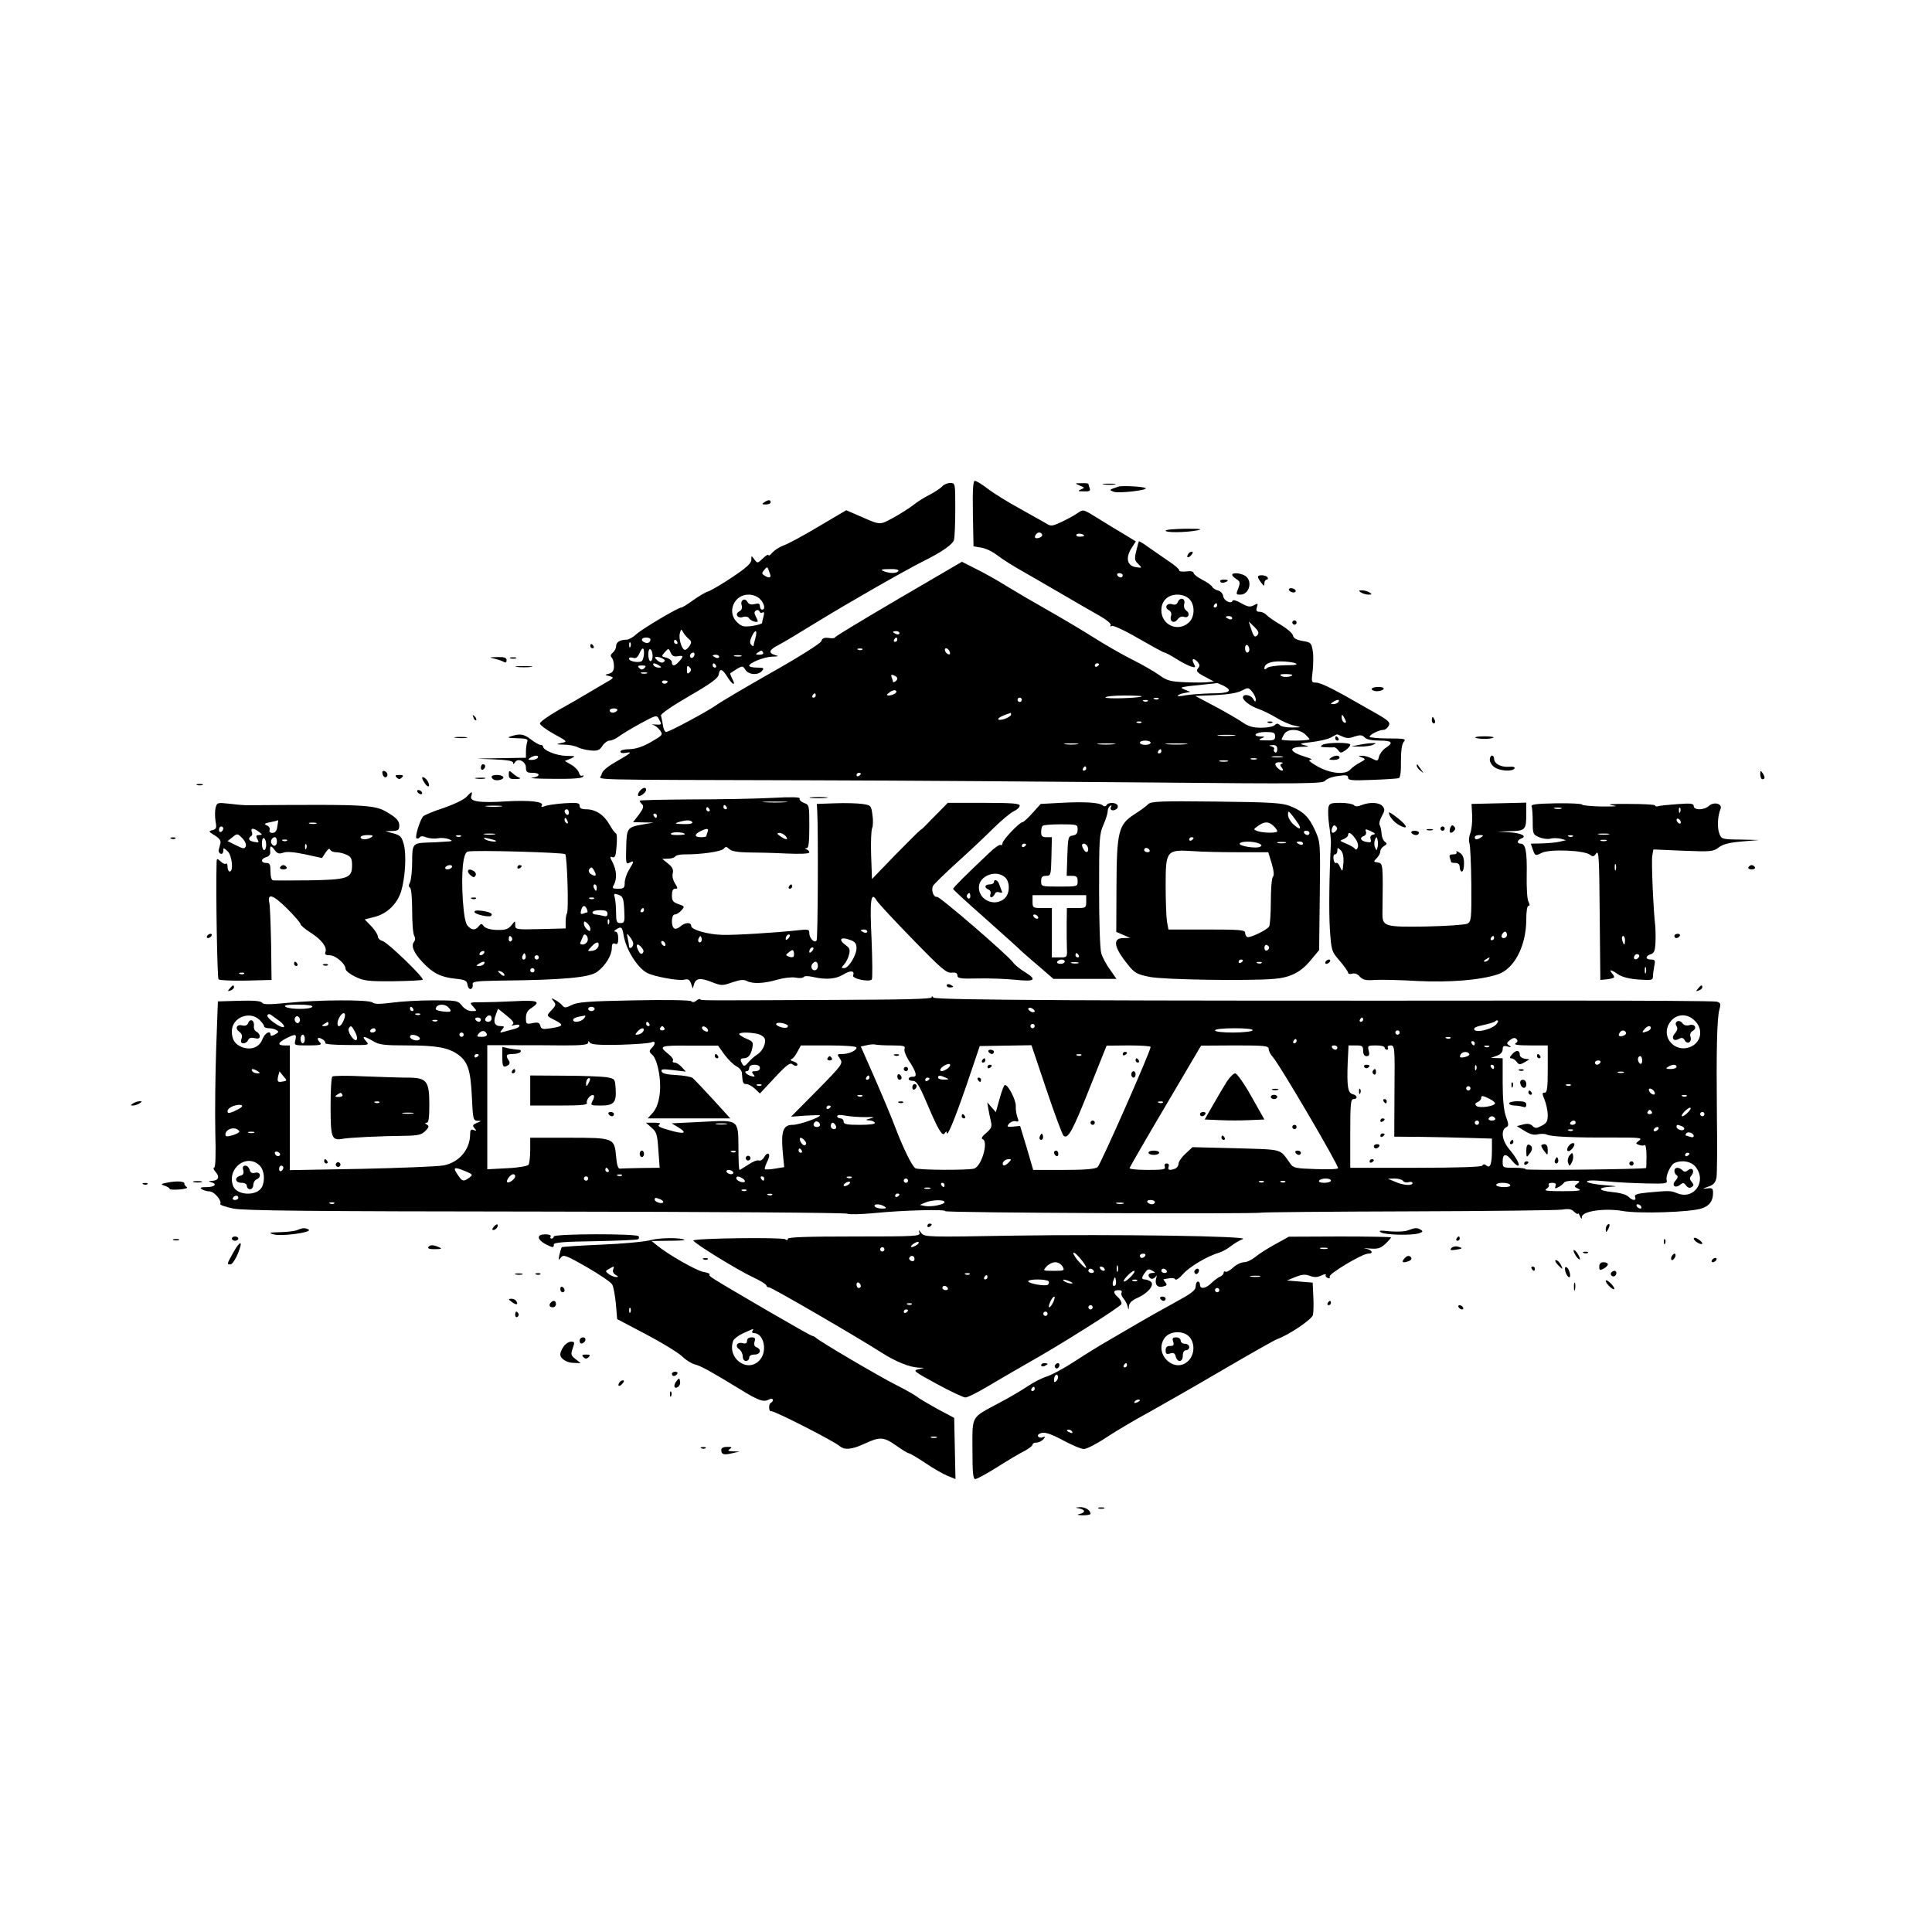 <?xml version="1.0" standalone="no"?>
<!DOCTYPE svg PUBLIC "-//W3C//DTD SVG 20010904//EN"
 "http://www.w3.org/TR/2001/REC-SVG-20010904/DTD/svg10.dtd">
<svg version="1.0" xmlns="http://www.w3.org/2000/svg"
 width="900pt" height="900pt" viewBox="0 0 900 900"
 preserveAspectRatio="xMidYMid meet">
<g transform="translate(0,900) scale(0.1,-0.1)"
fill="#000000" stroke="none">
<path d="M4532 6608 l3 -153 36 -6 c20 -3 54 -19 75 -36 22 -17 77 -52 124
-78 47 -27 132 -76 190 -110 58 -34 131 -76 163 -94 33 -19 54 -37 51 -43 -4
-7 -2 -8 5 -4 6 4 61 -21 124 -58 63 -36 117 -66 122 -66 4 0 29 -13 54 -29
25 -16 57 -32 69 -36 22 -6 23 -5 13 14 -13 24 0 28 19 6 10 -12 10 -18 0 -29
-9 -12 -4 -19 32 -38 l43 -23 -30 -3 c-16 -2 -64 -2 -106 0 -67 3 -83 7 -120
34 -24 17 -80 49 -124 71 -44 22 -123 67 -175 100 -52 33 -151 92 -220 131
-69 39 -156 90 -195 114 -38 24 -100 59 -137 77 l-67 34 -296 -173 c-162 -95
-295 -175 -295 -179 0 -4 -13 -6 -29 -3 -22 3 -31 -1 -35 -15 -4 -10 -99 -71
-234 -147 -125 -71 -240 -139 -257 -152 -38 -27 -218 -124 -232 -124 -6 0 -13
15 -15 33 -3 17 -7 37 -9 44 -2 7 53 45 131 90 102 59 136 84 138 101 5 31 17
27 42 -14 24 -37 40 -41 20 -4 -6 12 -10 23 -8 24 56 37 57 37 70 16 15 -24
60 -27 78 -5 11 13 7 15 -24 15 -20 0 -36 4 -36 8 0 14 69 42 108 43 29 1 32
2 14 7 -35 10 -30 25 16 48 23 12 103 60 179 107 145 89 400 235 493 282 89
44 138 79 144 100 3 11 6 75 6 143 0 122 0 122 -24 122 -13 0 -29 -7 -37 -16
-7 -8 -34 -26 -59 -39 -26 -13 -60 -35 -76 -48 -16 -13 -57 -39 -91 -58 -69
-37 -58 -37 -170 12 l-51 22 -129 -76 c-70 -42 -144 -82 -163 -88 -19 -7 -42
-22 -52 -33 -10 -12 -17 -17 -18 -12 0 5 -12 -1 -26 -15 -25 -24 -26 -24 -40
-5 -14 19 -14 19 -14 -2 0 -16 -23 -37 -89 -81 -48 -32 -99 -62 -112 -66 -13
-4 -45 -23 -70 -41 -26 -19 -50 -34 -55 -34 -15 0 -182 -99 -209 -124 -15 -14
-36 -26 -46 -26 -30 0 -49 -11 -49 -30 0 -10 -7 -23 -15 -30 -11 -9 -13 -16
-5 -24 5 -5 10 -23 10 -39 0 -21 -6 -30 -22 -35 -23 -6 -23 -6 2 -12 23 -6 21
-8 -30 -37 -30 -18 -68 -40 -85 -50 -16 -10 -70 -41 -120 -69 -49 -28 -90 -57
-90 -64 0 -7 29 -29 65 -49 64 -35 65 -36 35 -42 -27 -6 -25 -7 13 -8 24 0 53
-6 65 -13 12 -6 38 -12 59 -14 31 -3 41 1 54 21 9 14 24 25 34 25 9 0 28 8 41
18 13 10 59 38 101 61 74 40 77 41 87 22 15 -27 15 -28 -16 -26 -16 1 -20 0
-11 -2 10 -2 24 -14 33 -26 14 -20 12 -22 -43 -54 -39 -22 -70 -32 -99 -33
-25 0 -43 -5 -43 -11 0 -7 10 -9 25 -6 33 6 27 0 -48 -43 -43 -25 -63 -43 -65
-59 -4 -26 -132 -23 988 -26 404 -1 1103 -6 1553 -10 737 -7 819 -6 830 8 7 9
33 19 60 22 38 6 47 4 47 -8 0 -12 17 -14 113 -10 61 2 117 6 123 8 7 2 11 31
10 78 0 49 4 80 13 91 12 14 5 16 -73 16 -47 0 -86 4 -86 8 0 10 45 32 65 32
8 0 19 9 24 19 9 17 0 25 -82 71 -179 103 -232 129 -256 130 -22 0 -23 2 -16
56 3 30 4 72 0 93 -6 36 -9 39 -47 45 -28 5 -42 12 -45 26 -3 11 -29 33 -58
50 -29 17 -58 37 -65 45 -7 8 -21 15 -32 15 -15 0 -18 5 -13 21 6 19 5 20 -15
9 -17 -9 -28 -7 -58 10 -20 12 -38 17 -40 12 -6 -18 -41 -1 -44 21 -2 12 -12
23 -23 26 -11 2 -24 10 -28 17 -4 8 -26 23 -48 34 -21 11 -39 25 -39 31 0 7
-14 10 -34 7 -19 -2 -34 0 -33 5 1 5 -20 24 -48 42 -27 19 -70 48 -94 65 -23
17 -44 30 -46 28 -1 -2 -7 -22 -12 -45 -9 -36 -8 -44 9 -60 19 -19 19 -20 -11
-15 -40 6 -49 42 -21 87 l21 33 -56 34 c-31 18 -86 52 -123 75 -66 41 -66 41
-92 23 -14 -10 -47 -28 -74 -41 -46 -21 -50 -22 -75 -6 -14 8 -69 39 -121 68
-52 28 -118 69 -146 90 -28 22 -56 39 -63 39 -8 0 -11 -40 -9 -152z m322 -97
c3 -5 -1 -12 -10 -15 -20 -8 -29 -1 -19 13 8 13 22 14 29 2z m196 -7 c0 -2 -9
-4 -21 -4 -11 0 -18 4 -14 10 5 8 35 3 35 -6z m-1461 -186 c1 -11 -11 -10 -28
1 -13 8 -13 12 -1 26 13 16 15 16 21 -2 4 -10 8 -21 8 -25z m596 22 c-7 -12
-42 -12 -70 0 -15 6 -8 9 28 9 30 1 46 -3 42 -9z m1045 -20 c0 -5 -4 -10 -9
-10 -6 0 -13 5 -16 10 -3 6 1 10 9 10 9 0 16 -4 16 -10z m-1690 -110 c21 -21
27 -50 10 -50 -5 0 -10 7 -10 16 0 12 -6 15 -24 10 -17 -4 -28 -1 -34 10 -12
22 -35 8 -27 -16 4 -12 0 -22 -11 -28 -23 -13 -8 -35 18 -26 12 4 24 1 28 -7
8 -12 40 -22 40 -12 0 2 -5 13 -10 23 -7 13 -7 21 2 26 6 4 14 2 16 -4 2 -7 9
-9 14 -5 8 4 9 -2 5 -18 -4 -13 -7 -27 -7 -31 0 -4 -21 -10 -46 -14 -39 -5
-49 -3 -70 17 -49 46 -16 129 53 129 20 0 41 -8 53 -20z m2000 0 c27 -27 27
-83 -2 -110 -50 -46 -128 -12 -128 57 0 44 30 73 75 73 22 0 43 -8 55 -20z
m130 -30 c0 -5 -5 -10 -11 -10 -5 0 -7 5 -4 10 3 6 8 10 11 10 2 0 4 -4 4 -10z
m70 -60 c0 -5 -7 -7 -15 -4 -8 4 -15 8 -15 10 0 2 7 4 15 4 8 0 15 -4 15 -10z
m118 -78 c-13 -15 -19 -7 -33 38 l-8 25 26 -25 c19 -19 23 -28 15 -38z m-2649
-19 c12 -9 13 -16 5 -29 -6 -10 -15 -19 -21 -21 -15 -5 -33 50 -26 77 6 21 6
21 16 4 6 -11 18 -24 26 -31z m310 5 c-5 -18 -9 -35 -9 -37 0 -3 -5 0 -10 5
-8 8 -7 19 1 37 17 38 29 34 18 -5z m671 22 c0 -5 -7 -7 -15 -4 -8 4 -15 8
-15 10 0 2 7 4 15 4 8 0 15 -4 15 -10z m-1160 -28 c0 -14 -11 -21 -26 -15 -21
8 -17 23 6 23 11 0 20 -4 20 -8z m1150 -2 c0 -5 -5 -10 -11 -10 -5 0 -7 5 -4
10 3 6 8 10 11 10 2 0 4 -4 4 -10z m-1025 -10 c3 -5 1 -10 -4 -10 -6 0 -11 5
-11 10 0 6 2 10 4 10 3 0 8 -4 11 -10z m-218 -22 c-3 -8 -6 -5 -6 6 -1 11 2
17 5 13 3 -3 4 -12 1 -19z m2883 -14 c0 -8 -4 -14 -10 -14 -5 0 -10 9 -10 21
0 11 5 17 10 14 6 -3 10 -13 10 -21z m-2820 -16 c0 -13 -4 -28 -8 -35 -8 -13
-62 -6 -62 9 0 5 8 7 18 4 13 -5 22 1 30 19 14 31 22 32 22 3z m40 -14 c0 -13
-4 -24 -10 -24 -5 0 -10 14 -10 31 0 17 4 28 10 24 6 -3 10 -17 10 -31z m117
-1 c27 5 29 0 6 -25 -20 -22 -33 -23 -33 -3 0 8 -11 17 -25 21 -25 6 -25 7 -8
26 17 19 18 19 27 -2 7 -16 16 -20 33 -17z m860 31 c-3 -3 -12 -4 -19 -1 -8 3
-5 6 6 6 11 1 17 -2 13 -5z m407 -10 c4 -10 1 -14 -6 -12 -15 5 -23 28 -10 28
5 0 13 -7 16 -16z m-869 -4 c3 -6 -4 -10 -17 -10 -18 0 -20 2 -8 10 19 12 18
12 25 0z m-321 -15 c-4 -8 -10 -12 -15 -9 -11 6 -2 24 11 24 5 0 7 -7 4 -15z
m116 -5 c0 -5 -7 -7 -15 -4 -8 4 -15 8 -15 10 0 2 7 4 15 4 8 0 15 -4 15 -10z
m103 3 c-7 -2 -21 -2 -30 0 -10 3 -4 5 12 5 17 0 24 -2 18 -5z m-364 -12 c10
-6 10 -10 1 -16 -7 -4 -19 0 -28 9 -14 13 -14 16 -2 16 8 0 21 -4 29 -9z
m2946 -21 c14 -6 -2 -9 -50 -9 -41 -1 -76 -6 -83 -13 -7 -7 -12 -8 -12 -2 0
22 27 34 75 33 27 0 59 -4 70 -9z m-2965 -10 c13 -8 13 -10 -2 -10 -9 0 -20 5
-23 10 -8 13 5 13 25 0z m265 0 c3 -5 1 -10 -4 -10 -6 0 -11 5 -11 10 0 6 2
10 4 10 3 0 8 -4 11 -10z m1785 6 c0 -3 -4 -8 -10 -11 -5 -3 -10 -1 -10 4 0 6
5 11 10 11 6 0 10 -2 10 -4z m-2118 -18 c-9 -9 -15 -9 -24 0 -9 9 -7 12 12 12
19 0 21 -3 12 -12z m210 -20 c-9 -9 -12 -7 -12 12 0 19 3 21 12 12 9 -9 9 -15
0 -24z m-199 -5 c-7 -2 -19 -2 -25 0 -7 3 -2 5 12 5 14 0 19 -2 13 -5z m1167
-23 c0 -5 -4 -12 -10 -15 -5 -3 -10 -4 -10 -1 0 2 -3 12 -6 20 -5 12 -2 15 10
10 9 -3 16 -10 16 -14z m1840 16 c0 -9 -39 -13 -51 -5 -10 6 -4 9 19 9 17 0
32 -2 32 -4z m-2910 -30 c0 -11 -19 -15 -25 -6 -3 5 1 10 9 10 9 0 16 -2 16
-4z m2591 -21 c45 -24 26 -35 -59 -35 -42 -1 -96 -5 -120 -9 -24 -5 -40 -5
-35 -1 4 5 19 10 33 12 l25 5 -25 10 c-24 10 -23 11 20 17 25 3 63 7 85 9 22
2 41 4 43 5 2 1 16 -5 33 -13z m149 -64 c-1 -13 -3 -12 -13 4 -11 19 -47 24
-47 6 0 -14 36 -41 71 -53 19 -6 57 -25 84 -41 28 -17 66 -34 85 -37 35 -8 35
-8 -10 -9 -26 0 -51 4 -58 11 -9 9 -15 9 -24 0 -7 -7 -35 -12 -63 -12 -38 0
-60 6 -90 27 -22 15 -79 48 -128 74 l-89 47 94 4 c60 3 103 10 123 21 29 15
31 15 48 -5 9 -11 17 -28 17 -37z m-1681 28 c-8 -5 -21 -9 -29 -9 -12 1 -11 4
4 15 10 8 23 12 29 8 5 -3 3 -9 -4 -14z m-369 -9 c0 -5 -5 -10 -11 -10 -5 0
-7 5 -4 10 3 6 8 10 11 10 2 0 4 -4 4 -10z m1519 -4 c-10 -8 -169 -13 -169 -5
0 5 39 9 87 9 47 0 84 -2 82 -4z m-559 -16 c0 -5 -4 -10 -10 -10 -5 0 -10 5
-10 10 0 6 5 10 10 10 6 0 10 -4 10 -10z m637 4 c-3 -3 -12 -4 -19 -1 -8 3 -5
6 6 6 11 1 17 -2 13 -5z m-50 -10 c-3 -3 -12 -4 -19 -1 -8 3 -5 6 6 6 11 1 17
-2 13 -5z m888 -4 c-3 -5 -14 -10 -23 -10 -15 0 -15 2 -2 10 20 13 33 13 25 0z
m-3360 -40 c-3 -5 -13 -10 -21 -10 -8 0 -14 5 -14 10 0 6 9 10 21 10 11 0 17
-4 14 -10z m1835 -19 c0 -5 -13 -14 -30 -20 -16 -5 -30 -6 -30 -1 0 7 23 18
58 29 1 1 2 -3 2 -8z m1560 -34 c0 -5 -4 -5 -10 -2 -5 3 -10 14 -10 23 0 15 2
15 10 2 5 -8 10 -19 10 -23z m-953 -3 c-3 -3 -12 -4 -19 -1 -8 3 -5 6 6 6 11
1 17 -2 13 -5z m761 -53 c12 -11 22 -22 22 -25 0 -3 -29 -6 -65 -6 -36 0 -65
2 -65 5 0 3 6 14 12 25 16 26 65 26 96 1z m-138 -11 c0 -17 -6 -20 -42 -19
-33 0 -38 2 -23 9 19 8 19 9 -2 9 -44 2 -23 21 22 21 38 0 45 -3 45 -20z
m-193 3 c-20 -2 -52 -2 -70 0 -17 2 0 4 38 4 39 0 53 -2 32 -4z m507 -4 c18
-9 33 -9 56 0 26 8 35 8 47 -4 9 -10 34 -15 69 -15 59 0 67 -9 29 -34 -14 -9
-27 -27 -31 -40 -5 -22 -7 -23 -32 -10 -15 8 -36 14 -47 13 -20 0 -20 0 0 -8
18 -7 17 -9 -11 -24 -17 -9 -36 -23 -43 -31 -23 -27 -94 -20 -154 14 -36 21
-46 30 -32 31 11 0 2 6 -20 12 -77 23 -88 46 -22 48 38 1 39 2 12 8 -25 6 -20
8 34 14 34 4 75 13 90 21 14 8 27 14 28 15 1 1 13 -4 27 -10z m-894 -29 c0 -5
-11 -10 -25 -10 -14 0 -25 5 -25 10 0 6 11 10 25 10 14 0 25 -4 25 -10z m-342
-7 c-16 -2 -40 -2 -55 0 -16 2 -3 4 27 4 30 0 43 -2 28 -4z m169 0 c-20 -2
-52 -2 -70 0 -17 2 0 4 38 4 39 0 53 -2 32 -4z m336 0 c-24 -2 -62 -2 -85 0
-24 2 -5 4 42 4 47 0 66 -2 43 -4z m427 -24 c0 -11 -5 -17 -10 -14 -6 4 -8 10
-5 15 3 5 -3 11 -12 13 -14 4 -13 5 5 6 16 1 22 -5 22 -20z m-540 -9 c0 -5 -5
-10 -11 -10 -5 0 -7 5 -4 10 3 6 8 10 11 10 2 0 4 -4 4 -10z m563 -27 c-13 -2
-33 -2 -45 0 -13 2 -3 4 22 4 25 0 35 -2 23 -4z m-120 -10 c-7 -2 -19 -2 -25
0 -7 3 -2 5 12 5 14 0 19 -2 13 -5z m-135 -10 c-10 -2 -26 -2 -35 0 -10 3 -2
5 17 5 19 0 27 -2 18 -5z m254 -10 c-10 -4 -10 -8 -1 -19 14 -17 -2 -19 -19
-2 -18 18 -14 28 11 27 12 0 16 -3 9 -6z m-912 -23 c0 -5 -5 -10 -11 -10 -5 0
-7 5 -4 10 3 6 8 10 11 10 2 0 4 -4 4 -10z m-1050 -24 c0 -3 -4 -8 -10 -11 -5
-3 -10 -1 -10 4 0 6 5 11 10 11 6 0 10 -2 10 -4z"/>
<path d="M5486 6194 c-4 -10 -13 -13 -25 -9 -25 8 -39 -15 -17 -27 11 -6 15
-16 11 -28 -8 -26 15 -37 31 -15 7 10 20 15 28 12 22 -9 32 14 13 28 -10 7
-14 20 -10 33 6 26 -21 32 -31 6z"/>
<path d="M5908 5633 c7 -3 16 -2 19 1 4 3 -2 6 -13 5 -11 0 -14 -3 -6 -6z"/>
<path d="M6220 5560 c0 -5 5 -10 11 -10 5 0 7 5 4 10 -3 6 -8 10 -11 10 -2 0
-4 -4 -4 -10z"/>
<path d="M6160 5530 c-12 -8 -8 -10 15 -11 17 -1 34 -1 39 0 4 1 13 -5 20 -14
10 -14 13 -14 34 0 12 9 22 20 22 26 0 12 -111 11 -130 -1z"/>
<path d="M6330 5530 l-35 -7 40 -1 c22 0 49 3 60 8 18 8 18 9 -5 8 -14 0 -41
-4 -60 -8z"/>
<path d="M6200 5470 c-12 -8 -9 -10 13 -10 15 0 27 5 27 10 0 13 -20 13 -40 0z"/>
<path d="M5030 6738 c24 -10 24 -10 5 -18 -16 -7 -14 -9 14 -9 26 -1 32 2 27
15 -3 9 -6 18 -6 20 0 2 -15 4 -32 3 -32 0 -33 0 -8 -11z"/>
<path d="M5143 6743 c15 -2 37 -2 50 0 12 2 0 4 -28 4 -27 0 -38 -2 -22 -4z"/>
<path d="M5210 6733 c-45 -15 -45 -15 -21 -24 21 -8 158 7 148 17 -6 7 -111
13 -127 7z"/>
<path d="M3560 6660 c-12 -8 -11 -10 8 -10 12 0 22 5 22 10 0 13 -11 13 -30 0z"/>
<path d="M5430 6528 c0 -10 92 -9 145 1 31 6 20 8 -52 8 -51 -1 -93 -4 -93 -9z"/>
<path d="M5535 6419 c-11 -17 1 -21 15 -4 8 9 8 15 2 15 -6 0 -14 -5 -17 -11z"/>
<path d="M5740 6322 c0 -4 9 -13 20 -20 16 -10 18 -16 10 -38 -13 -33 -13 -34
8 -34 41 0 58 61 25 86 -19 14 -63 19 -63 6z"/>
<path d="M5860 6313 c0 -5 7 -17 15 -27 13 -17 15 -18 15 -3 0 9 5 17 11 17 5
0 7 5 4 10 -7 12 -45 14 -45 3z"/>
<path d="M5685 6290 c3 -5 12 -7 20 -3 21 7 19 13 -6 13 -11 0 -18 -4 -14 -10z"/>
<path d="M6005 6250 c3 -5 13 -10 21 -10 8 0 12 5 9 10 -3 6 -13 10 -21 10 -8
0 -12 -4 -9 -10z"/>
<path d="M6340 6240 c8 -5 24 -10 35 -10 17 0 17 2 5 10 -8 5 -24 10 -35 10
-17 0 -17 -2 -5 -10z"/>
<path d="M6020 6100 c0 -5 5 -10 10 -10 6 0 10 5 10 10 0 6 -4 10 -10 10 -5 0
-10 -4 -10 -10z"/>
<path d="M2750 5990 c0 -5 5 -10 11 -10 5 0 7 5 4 10 -3 6 -8 10 -11 10 -2 0
-4 -4 -4 -10z"/>
<path d="M2306 5931 c17 -4 36 -11 42 -15 7 -4 12 -1 12 8 0 12 -10 16 -42 15
-41 -1 -41 -1 -12 -8z"/>
<path d="M2378 5933 c6 -2 18 -2 25 0 6 3 1 5 -13 5 -14 0 -19 -2 -12 -5z"/>
<path d="M2408 5893 c17 -2 47 -2 65 0 17 2 3 4 -33 4 -36 0 -50 -2 -32 -4z"/>
<path d="M6390 5790 c0 -5 11 -10 24 -10 14 0 28 5 31 10 4 6 -7 10 -24 10
-17 0 -31 -4 -31 -10z"/>
<path d="M2206 5657 c3 -10 9 -15 12 -12 3 3 0 11 -7 18 -10 9 -11 8 -5 -6z"/>
<path d="M6670 5645 c0 -8 4 -15 10 -15 5 0 7 7 4 15 -4 8 -8 15 -10 15 -2 0
-4 -7 -4 -15z"/>
<path d="M2380 5570 c-20 -6 -13 -8 29 -9 44 -1 52 -4 47 -17 -3 -9 -6 -29 -6
-45 l0 -29 -127 -2 c-122 -2 -123 -2 -30 -5 67 -3 97 -7 97 -16 0 -8 3 -8 9 2
14 22 51 4 51 -25 0 -20 5 -24 30 -24 40 0 38 -18 -2 -23 -18 -2 26 -5 99 -5
90 -1 134 2 139 10 4 6 3 8 -3 5 -6 -4 -13 2 -16 13 -3 11 -19 28 -35 37 l-31
18 27 11 c26 12 25 12 -21 13 -46 1 -107 26 -107 43 0 4 -5 8 -12 8 -6 0 -26
11 -44 25 -34 26 -51 29 -94 15z m125 -100 c-3 -5 -16 -10 -28 -10 -18 0 -19
2 -7 10 20 13 43 13 35 0z"/>
<path d="M2123 5563 c15 -2 37 -2 50 0 12 2 0 4 -28 4 -27 0 -38 -2 -22 -4z"/>
<path d="M6873 5564 c3 -3 22 -6 42 -6 20 0 39 3 42 6 4 3 -15 6 -42 6 -27 0
-46 -3 -42 -6z"/>
<path d="M6940 5461 c0 -11 10 -27 22 -35 25 -18 84 -21 93 -6 4 7 -6 10 -28
8 -37 -2 -67 15 -67 38 0 8 -4 14 -10 14 -5 0 -10 -9 -10 -19z"/>
<path d="M2240 5424 c0 -8 5 -12 10 -9 6 3 10 10 10 16 0 5 -4 9 -10 9 -5 0
-10 -7 -10 -16z"/>
<path d="M6600 5433 c0 -6 8 -17 18 -24 16 -13 16 -13 2 6 -8 11 -16 22 -17
24 -2 2 -3 0 -3 -6z"/>
<path d="M1782 5396 c1 -10 8 -17 13 -17 15 1 12 24 -3 29 -9 3 -13 -2 -10
-12z"/>
<path d="M2370 5392 c0 -18 6 -22 33 -21 17 0 25 3 17 6 -8 3 -23 12 -32 21
-16 14 -18 13 -18 -6z"/>
<path d="M8200 5393 c0 -13 5 -23 10 -23 13 0 13 11 0 30 -8 12 -10 11 -10 -7z"/>
<path d="M1848 5378 c9 -9 15 -9 24 0 9 9 7 12 -12 12 -19 0 -21 -3 -12 -12z"/>
<path d="M2290 5381 c0 -5 6 -11 13 -14 18 -6 48 4 41 14 -7 12 -54 12 -54 0z"/>
<path d="M1977 5354 c9 -15 19 -21 21 -15 4 13 -16 41 -29 41 -5 0 -2 -12 8
-26z"/>
<path d="M2218 5373 c12 -2 30 -2 40 0 9 3 -1 5 -23 4 -22 0 -30 -2 -17 -4z"/>
<path d="M918 5343 c6 -2 18 -2 25 0 6 3 1 5 -13 5 -14 0 -19 -2 -12 -5z"/>
<path d="M2980 5315 c-7 -9 -10 -18 -7 -22 8 -7 37 15 37 28 0 14 -16 11 -30
-6z"/>
<path d="M1945 5310 c3 -5 11 -10 16 -10 6 0 7 5 4 10 -3 6 -11 10 -16 10 -6
0 -7 -4 -4 -10z"/>
<path d="M2172 5287 c-13 -13 -59 -35 -106 -51 -47 -15 -89 -33 -95 -39 -16
-20 -39 -97 -31 -102 5 -3 11 -1 15 4 4 7 15 7 32 0 15 -5 38 -7 53 -4 14 3
37 1 51 -4 21 -9 19 -10 -21 -12 -25 -2 -61 -4 -81 -4 -66 -3 -69 -6 -69 -90
0 -42 -5 -85 -10 -95 -7 -13 -7 -21 0 -25 6 -3 10 -51 10 -108 0 -56 4 -109
10 -117 5 -9 5 -19 -1 -27 -16 -18 -1 -53 40 -96 47 -50 84 -69 151 -76 48 -5
55 -9 58 -29 2 -13 9 -21 15 -19 7 2 11 11 9 21 -3 14 13 16 130 18 291 3 414
14 450 41 38 28 68 77 68 110 0 19 4 25 15 21 11 -5 15 1 15 25 0 18 -5 31
-12 31 -9 0 -8 4 2 10 24 16 29 12 35 -27 11 -66 64 -151 109 -175 31 -17 147
-38 172 -32 19 5 26 1 33 -17 l8 -24 7 23 c9 26 31 28 87 5 40 -15 45 -15 91
1 35 12 53 14 67 6 28 -14 79 -12 141 6 31 9 67 13 86 10 18 -4 35 -2 38 3 4
5 21 5 43 0 61 -14 106 -10 141 11 34 21 55 19 46 -4 -6 -15 74 -32 87 -19 4
4 3 89 -1 188 -9 182 -3 226 24 180 6 -11 81 -92 166 -179 134 -138 159 -160
183 -157 19 2 27 -2 27 -13 0 -14 14 -16 98 -14 53 1 129 -2 169 -6 93 -10
106 -1 50 34 -25 15 -51 36 -58 47 -28 37 -342 308 -354 305 -17 -3 -29 33
-18 52 4 8 55 57 113 110 58 52 134 124 170 160 36 35 77 70 93 77 15 7 27 18
27 26 0 10 -34 13 -167 13 l-168 0 -42 -43 c-23 -23 -50 -50 -58 -59 -9 -10
-21 -21 -28 -25 -7 -5 -60 -58 -119 -118 l-106 -110 -4 110 c-2 60 0 118 5
128 4 10 5 38 1 62 -6 43 -7 44 -48 50 -22 3 -79 5 -126 3 l-85 -3 2 -35 c5
-95 3 -593 -3 -601 -9 -15 -34 10 -34 34 0 18 -4 19 -57 13 -100 -11 -296 -23
-349 -21 -68 2 -144 24 -144 41 0 19 -29 18 -51 -2 -10 -9 -23 -13 -28 -9 -16
9 -14 65 2 65 8 0 22 8 31 19 16 18 16 19 -13 29 -26 9 -31 16 -31 41 0 21 5
31 15 31 14 0 13 3 -1 25 -9 15 -14 34 -10 47 4 17 -2 29 -22 45 l-27 22 27 1
c15 0 30 5 33 10 4 6 23 10 43 10 75 -1 172 13 183 26 9 11 13 11 26 -1 10
-10 37 -15 86 -16 40 0 120 -2 180 -5 65 -3 107 -1 107 5 0 5 -6 12 -12 14
-10 4 -10 6 0 6 9 1 12 28 12 101 0 99 0 101 -26 110 -14 6 -22 15 -19 20 5 7
-38 8 -132 3 -76 -4 -245 -7 -375 -7 -131 -1 -238 -3 -238 -6 0 -4 5 -11 12
-18 8 -8 4 -20 -16 -47 l-27 -35 48 -1 48 -1 -47 -8 c-76 -13 -79 -16 -81
-107 -2 -75 -1 -80 15 -72 23 12 23 7 -2 -33 -11 -18 -20 -45 -20 -60 0 -24
-4 -28 -30 -28 -27 0 -30 2 -20 19 15 28 12 67 -6 103 -14 26 -14 30 -1 25 12
-4 16 6 19 51 3 31 2 58 -3 60 -5 2 -18 20 -30 41 -25 45 -65 71 -108 71 -22
0 -31 5 -31 16 0 14 -10 16 -72 12 -40 -3 -82 -9 -92 -14 -13 -5 -17 -4 -12 4
11 18 -57 25 -165 19 -126 -8 -172 -1 -164 24 8 25 3 24 -23 -4z m1486 -24
c-27 -2 -69 -2 -95 0 -27 2 -5 3 47 3 52 0 74 -1 48 -3z m-1325 -20 c-18 -2
-48 -2 -65 0 -18 2 -4 4 32 4 36 0 50 -2 33 -4z m1052 -3 c3 -5 1 -10 -4 -10
-6 0 -11 5 -11 10 0 6 2 10 4 10 3 0 8 -4 11 -10z m-80 -10 c3 -5 1 -10 -4
-10 -6 0 -11 5 -11 10 0 6 2 10 4 10 3 0 8 -4 11 -10z m-655 -16 c0 -8 -4 -12
-10 -9 -5 3 -10 10 -10 16 0 5 5 9 10 9 6 0 10 -7 10 -16z m410 -14 c0 -5 -2
-10 -4 -10 -3 0 -8 5 -11 10 -3 6 -1 10 4 10 6 0 11 -4 11 -10z m-416 -26 c3
-8 2 -12 -4 -9 -6 3 -10 10 -10 16 0 14 7 11 14 -7z m581 -4 c4 -6 -12 -10
-42 -9 -39 1 -43 3 -23 9 36 11 58 11 65 0z m71 -46 c-3 -9 -6 -18 -6 -20 0
-2 -11 -4 -25 -4 -31 0 -32 13 -2 28 31 15 40 14 33 -4z m-106 -10 c0 -2 -17
-4 -37 -4 -24 0 -33 3 -25 9 12 7 62 4 62 -5z m-887 -1 c-13 -2 -33 -2 -45 0
-13 2 -3 4 22 4 25 0 35 -2 23 -4z m1357 -8 c16 -19 0 -19 -26 0 -16 12 -16
14 -3 15 9 0 22 -7 29 -15z m-1513 -1 c-3 -3 -12 -4 -19 -1 -8 3 -5 6 6 6 11
1 17 -2 13 -5z m162 -20 c10 -9 -35 -3 -49 6 -11 8 -7 9 15 4 17 -4 32 -8 34
-10z m324 -63 c9 -9 17 -267 8 -276 -3 -4 -6 -21 -6 -38 l0 -32 -117 -3 c-115
-3 -118 -2 -118 19 0 21 0 21 -18 -2 -16 -18 -28 -22 -68 -21 -30 1 -53 8 -60
17 -10 14 -13 14 -24 0 -16 -20 -33 -19 -52 3 -10 11 -17 49 -22 118 -8 131 1
222 23 227 27 8 445 -4 454 -12z m-528 -61 c-3 -5 -13 -10 -21 -10 -8 0 -12 5
-9 10 3 6 13 10 21 10 8 0 12 -4 9 -10z m665 -20 c11 -21 4 -25 -19 -11 -7 5
-10 14 -7 20 10 15 14 14 26 -9z m10 -75 c0 -8 -2 -15 -4 -15 -2 0 -6 7 -10
15 -3 8 -1 15 4 15 6 0 10 -7 10 -15z m128 -104 c3 -56 1 -61 -18 -61 -17 0
-20 6 -20 48 0 26 -3 57 -6 70 -6 20 -4 21 17 14 21 -8 24 -16 27 -71z m-141
53 c-3 -3 -12 -4 -19 -1 -8 3 -5 6 6 6 11 1 17 -2 13 -5z m-33 -49 c3 -8 4
-15 2 -15 -3 0 -11 -3 -19 -6 -12 -4 -14 0 -10 15 6 25 18 27 27 6z m266 -5
c0 -5 -5 -10 -11 -10 -5 0 -7 5 -4 10 3 6 8 10 11 10 2 0 4 -4 4 -10z m-170
-16 c0 -12 -6 -15 -22 -10 -13 3 -29 6 -35 6 -7 0 -13 5 -13 10 0 6 16 10 35
10 26 0 35 -4 35 -16z m7 -46 c-3 -8 -6 -5 -6 6 -1 11 2 17 5 13 3 -3 4 -12 1
-19z m-87 -25 c0 -13 -3 -13 -15 -3 -8 7 -15 19 -15 27 0 13 3 13 15 3 8 -7
15 -19 15 -27z m1290 -13 c0 -5 -7 -7 -15 -4 -8 4 -15 8 -15 10 0 2 7 4 15 4
8 0 15 -4 15 -10z m-1303 -44 c-4 -9 -14 -16 -22 -16 -9 0 -14 3 -12 8 2 4 7
16 11 26 5 14 10 16 18 8 6 -6 8 -18 5 -26z m213 -12 c0 -7 -4 -16 -10 -19 -5
-3 -10 0 -10 7 0 7 -3 24 -6 38 -5 24 -5 24 10 6 9 -11 16 -25 16 -32z m722
24 c-7 -7 -12 -8 -12 -2 0 6 3 14 7 17 3 4 9 5 12 2 2 -3 -1 -11 -7 -17z
m-1287 3 c3 -5 1 -12 -5 -16 -5 -3 -10 1 -10 9 0 18 6 21 15 7z m881 -18 c-10
-10 -19 5 -10 18 6 11 8 11 12 0 2 -7 1 -15 -2 -18z m698 7 c19 -7 26 -17 26
-36 0 -34 -37 -94 -57 -94 -15 0 -15 2 0 18 8 9 19 30 22 45 6 22 3 31 -14 43
-39 28 -25 43 23 24z m-864 -21 c0 -6 -4 -7 -10 -4 -5 3 -10 11 -10 16 0 6 5
7 10 4 6 -3 10 -11 10 -16z m-312 -6 c-2 -10 -14 -20 -28 -22 -25 -3 -25 -3
-6 18 23 26 39 27 34 4z m202 -8 c9 -11 10 -19 3 -26 -6 -6 -13 -1 -21 16 -13
28 -2 34 18 10z m792 -17 c-7 -7 -12 -8 -12 -2 0 6 3 14 7 17 3 4 9 5 12 2 2
-3 -1 -11 -7 -17z m-86 -25 c-3 -3 -13 -3 -22 1 -16 6 -15 8 2 21 16 12 19 12
22 -1 2 -9 1 -18 -2 -21z m-1441 17 c-3 -5 -11 -10 -16 -10 -6 0 -7 5 -4 10 3
6 11 10 16 10 6 0 7 -4 4 -10z m191 -27 c-10 -10 -19 5 -10 18 6 11 8 11 12 0
2 -7 1 -15 -2 -18z m64 7 c0 -5 -4 -10 -10 -10 -5 0 -10 5 -10 10 0 6 5 10 10
10 6 0 10 -4 10 -10z m-255 -30 c-3 -5 -14 -10 -23 -10 -15 0 -15 2 -2 10 20
13 33 13 25 0z m1555 -10 c0 -11 -7 -20 -15 -20 -15 0 -21 21 -8 33 12 13 23
7 23 -13z m-1320 -20 c0 -5 -4 -10 -10 -10 -5 0 -10 5 -10 10 0 6 5 10 10 10
6 0 10 -4 10 -10z m-140 -22 c0 -6 -6 -5 -15 2 -8 7 -15 14 -15 16 0 2 7 1 15
-2 8 -4 15 -11 15 -16z"/>
<path d="M2410 4959 c0 -5 5 -7 10 -4 6 3 10 8 10 11 0 2 -4 4 -10 4 -5 0 -10
-5 -10 -11z"/>
<path d="M2180 4941 c0 -5 6 -14 14 -20 11 -9 16 -9 21 0 4 6 1 15 -6 20 -18
11 -29 11 -29 0z"/>
<path d="M2198 4813 c7 -3 16 -2 19 1 4 3 -2 6 -13 5 -11 0 -14 -3 -6 -6z"/>
<path d="M2210 4752 c0 -11 69 -27 78 -18 9 10 -4 17 -42 23 -22 3 -36 2 -36
-5z"/>
<path d="M3777 5283 c18 -2 50 -2 70 0 21 2 7 4 -32 4 -38 0 -55 -2 -38 -4z"/>
<path d="M4941 5260 l-93 -5 -38 -42 c-21 -24 -42 -43 -47 -43 -14 0 -93 -84
-93 -98 0 -7 -4 -11 -9 -8 -5 3 -31 -15 -57 -41 -108 -102 -164 -158 -164
-164 0 -3 66 -64 148 -136 81 -72 161 -144 177 -160 17 -15 56 -49 87 -75 l55
-48 147 0 147 0 -30 43 c-17 23 -36 58 -41 77 -6 19 -10 151 -10 293 0 238 1
262 20 304 11 25 20 54 20 64 0 10 5 21 12 25 6 4 8 3 4 -4 -9 -14 7 -23 23
-12 8 4 10 13 7 19 -9 14 -43 14 -51 1 -4 -7 -11 -8 -18 -2 -17 14 -86 18
-196 12z m79 -124 c0 -18 -6 -25 -22 -28 -22 -3 -23 -8 -26 -95 l-3 -93 26 0
c20 0 25 -5 25 -25 0 -25 -1 -25 -85 -25 -84 0 -85 0 -85 25 0 19 5 25 23 25
22 0 23 4 25 90 l2 90 -25 0 c-20 0 -25 5 -25 23 0 13 3 27 7 30 3 4 42 7 85
7 76 0 78 -1 78 -24z m-240 -70 c0 -3 -4 -8 -10 -11 -5 -3 -10 -1 -10 4 0 6 5
11 10 11 6 0 10 -2 10 -4z m287 -11 c8 -22 -6 -33 -17 -15 -13 20 -12 30 0 30
6 0 13 -7 17 -15z m-385 -142 c24 -22 23 -75 -2 -98 -45 -41 -120 -9 -120 51
0 54 80 85 122 47z m-162 -89 c0 -8 -5 -12 -10 -9 -6 4 -8 11 -5 16 9 14 15
11 15 -7z m540 -24 c0 -29 -2 -30 -45 -30 l-45 0 -1 -72 c0 -40 0 -92 1 -115
2 -43 1 -43 -34 -43 l-36 0 0 115 0 115 -45 0 c-43 0 -45 1 -45 30 l0 30 125
0 125 0 0 -30z m-225 -70 c3 -5 2 -10 -4 -10 -5 0 -13 5 -16 10 -3 6 -2 10 4
10 5 0 13 -4 16 -10z m190 -180 c3 -5 1 -10 -4 -10 -6 0 -11 5 -11 10 0 6 2
10 4 10 3 0 8 -4 11 -10z m-65 -30 c0 -5 -9 -10 -21 -10 -11 0 -17 5 -14 10 3
6 13 10 21 10 8 0 14 -4 14 -10z m63 -7 c-7 -2 -21 -2 -30 0 -10 3 -4 5 12 5
17 0 24 -2 18 -5z"/>
<path d="M4630 4890 c0 -5 -9 -10 -20 -10 -23 0 -27 -15 -5 -24 8 -3 12 -12 9
-21 -3 -8 -2 -15 4 -15 5 0 12 7 16 15 3 9 12 12 22 8 12 -4 15 -2 10 8 -3 8
-9 22 -12 32 -7 18 -24 24 -24 7z"/>
<path d="M5349 5254 c-7 -8 -36 -29 -64 -47 -75 -48 -83 -81 -84 -340 l-1
-208 32 -14 33 -14 -32 -1 c-52 0 -45 -43 23 -126 30 -37 41 -43 101 -55 65
-13 458 -19 578 -9 75 6 125 31 170 86 l40 48 3 251 c3 247 3 251 -21 305 -29
64 -55 90 -117 115 -39 15 -86 18 -346 21 -257 3 -302 1 -315 -12z m702 -96
c13 -25 0 -22 -28 4 -13 12 -23 31 -23 42 0 20 2 20 21 -4 11 -14 24 -33 30
-42z m-119 -5 c10 -9 18 -20 18 -25 0 -10 -68 -9 -94 1 -18 7 -18 8 5 24 30
21 48 21 71 0z m168 -33 c0 -5 -4 -10 -9 -10 -6 0 -13 5 -16 10 -3 6 1 10 9
10 9 0 16 -4 16 -10z m-540 -24 c0 -3 -4 -8 -10 -11 -5 -3 -10 -1 -10 4 0 6 5
11 10 11 6 0 10 -2 10 -4z m304 -25 c14 -6 16 -10 7 -15 -17 -11 -103 3 -96
15 7 11 62 11 89 0z m124 2 c-10 -2 -26 -2 -35 0 -10 3 -2 5 17 5 19 0 27 -2
18 -5z m82 -3 c0 -5 -7 -7 -15 -4 -8 4 -15 8 -15 10 0 2 7 4 15 4 8 0 15 -4
15 -10z m-715 -30 c3 -5 -1 -10 -9 -10 -9 0 -16 5 -16 10 0 6 4 10 9 10 6 0
13 -4 16 -10z m412 -10 l141 0 16 -52 c10 -34 12 -56 6 -62 -6 -6 -10 -57 -10
-116 0 -58 -4 -110 -8 -116 -11 -17 -91 -55 -102 -49 -6 3 -10 13 -10 21 0 12
-30 14 -179 14 l-178 0 -7 38 c-3 20 -6 96 -6 168 0 163 4 167 130 159 36 -3
129 -5 207 -5z m145 -445 c0 -5 -5 -11 -11 -13 -6 -2 -11 4 -11 13 0 9 5 15
11 13 6 -2 11 -8 11 -13z m-122 -59 c0 -3 -4 -8 -10 -11 -5 -3 -10 -1 -10 4 0
6 5 11 10 11 6 0 10 -2 10 -4z m87 -12 c-3 -3 -12 -4 -19 -1 -8 3 -5 6 6 6 11
1 17 -2 13 -5z"/>
<path d="M1004 5236 c-3 -14 -3 -42 0 -62 6 -31 4 -36 -14 -41 -20 -5 -19 -7
11 -25 21 -13 29 -25 26 -36 -2 -9 -6 -23 -8 -31 -2 -7 2 -16 9 -18 6 -3 12 3
12 13 0 16 1 16 20 -1 21 -19 29 -95 10 -95 -5 0 -10 10 -10 22 0 12 -3 18 -7
15 -3 -4 -15 0 -25 10 -17 15 -18 15 -19 -3 -4 -144 3 -540 9 -546 5 -5 62 -7
128 -6 l119 3 -2 165 c-2 91 -5 177 -8 192 -11 49 15 42 81 -23 35 -35 64 -68
64 -74 0 -5 21 -23 46 -39 51 -32 79 -68 70 -91 -4 -11 1 -15 20 -15 27 0 74
-40 74 -64 0 -8 20 -24 45 -36 39 -19 60 -22 177 -21 72 1 134 4 137 7 9 8
-163 174 -186 180 -13 4 -23 13 -23 22 0 9 -14 30 -31 48 l-30 31 47 12 c58
15 105 61 123 120 19 64 25 171 12 218 -10 36 -16 42 -49 51 l-37 10 33 1 c27
1 32 5 32 26 0 18 -11 32 -37 49 -76 49 -73 49 -678 45 -11 0 -46 3 -77 7 -55
6 -57 6 -64 -20z m288 -86 c-3 -21 -10 -30 -23 -30 -11 0 -16 5 -13 14 3 7 -3
17 -13 21 -15 7 -11 10 17 15 19 4 35 8 36 9 0 0 -1 -12 -4 -29z m181 13 c-7
-2 -21 -2 -30 0 -10 3 -4 5 12 5 17 0 24 -2 18 -5z m-433 -22 c0 -6 -4 -13
-10 -16 -5 -3 -10 1 -10 9 0 9 5 16 10 16 6 0 10 -4 10 -9z m166 -16 c17 -13
18 -14 1 -15 -14 0 -16 -4 -8 -19 9 -16 7 -17 -14 -13 -26 4 -32 16 -15 27 5
3 7 12 3 20 -7 19 8 19 33 0z m-61 -67 c-5 -13 -11 -13 -45 4 l-40 20 23 18
c22 18 23 18 45 -4 13 -13 20 -29 17 -38z m585 42 c-20 -13 -50 -13 -50 0 0 6
15 10 33 10 24 0 28 -3 17 -10z m-490 -36 c0 -13 -4 -24 -10 -24 -5 0 -10 14
-10 31 0 17 4 28 10 24 6 -3 10 -17 10 -31z m50 16 c0 -21 -15 -27 -25 -10 -7
12 2 30 16 30 5 0 9 -9 9 -20z m47 4 c-3 -3 -12 -4 -19 -1 -8 3 -5 6 6 6 11 1
17 -2 13 -5z m90 -36 c-3 -8 -6 -5 -6 6 -1 11 2 17 5 13 3 -3 4 -12 1 -19z
m-107 -20 c16 6 50 3 102 -8 l78 -17 17 26 c10 15 18 21 21 13 2 -6 14 -12 27
-12 13 0 36 -5 50 -12 20 -9 25 -18 25 -49 0 -60 -19 -67 -200 -70 -85 -1
-161 -1 -167 0 -8 0 -13 16 -13 41 0 33 -3 40 -20 40 -26 0 -26 20 0 27 12 3
20 13 19 22 -3 32 2 36 19 13 14 -19 22 -21 42 -14z m-183 -564 c-3 -3 -12 -4
-19 -1 -8 3 -5 6 6 6 11 1 17 -2 13 -5z"/>
<path d="M1305 4960 c-3 -5 3 -10 15 -10 12 0 18 5 15 10 -3 6 -10 10 -15 10
-5 0 -12 -4 -15 -10z"/>
<path d="M6188 5237 c-2 -13 -1 -50 4 -83 5 -32 8 -68 8 -79 -8 -154 -10 -320
-5 -403 7 -102 8 -104 46 -148 21 -25 39 -50 39 -55 0 -6 8 -8 18 -5 12 4 26
-1 36 -13 15 -16 28 -19 70 -16 28 2 119 0 201 -5 149 -7 290 4 372 31 77 25
133 133 133 256 0 37 4 63 10 63 7 0 7 6 0 20 -6 11 -9 65 -8 122 2 111 -5
148 -28 148 -19 0 -18 16 3 24 28 11 1 25 -57 29 l-55 3 61 2 c70 2 74 6 74
83 l0 50 -127 -3 -128 -3 3 -55 c1 -30 -3 -67 -9 -82 -6 -15 -8 -36 -4 -45 4
-10 8 -96 9 -191 1 -164 0 -175 -19 -185 -11 -5 -96 -11 -192 -13 -195 -3
-204 0 -203 64 3 226 3 230 -21 234 -21 3 -22 4 -6 20 9 9 17 23 17 32 0 8 8
20 18 25 14 9 14 12 3 20 -7 5 -14 21 -15 37 -1 16 -5 34 -9 41 -4 6 1 25 10
41 14 25 15 32 4 46 -15 18 -57 21 -97 6 -19 -8 -30 -8 -38 0 -5 5 -33 10 -62
10 -46 0 -52 -3 -56 -23z m34 -109 c-15 -15 -24 -6 -16 16 5 12 10 14 17 7 8
-8 8 -14 -1 -23z m174 -16 c-11 -3 -15 -10 -11 -21 4 -15 1 -17 -20 -13 -28 5
-33 20 -11 28 8 3 12 12 9 20 -5 13 -1 13 23 2 21 -10 24 -14 10 -16z m-83
-18 c11 -14 16 -32 12 -42 -4 -10 -9 -12 -13 -6 -4 6 -22 16 -41 24 -31 13
-32 14 -12 21 11 5 21 13 21 19 0 17 14 11 33 -16z m587 6 c-19 -13 -30 -13
-30 0 0 6 10 10 23 10 18 0 19 -2 7 -10z m-483 -47 c-4 -17 -4 -17 -12 0 -4 9
-4 25 0 35 8 16 8 16 12 0 3 -10 3 -26 0 -35z m-159 -74 c-4 -41 -4 -42 -15
-19 -5 14 -14 23 -19 20 -5 -3 -10 5 -12 18 -2 12 1 22 7 22 6 0 11 8 11 17 0
16 1 16 16 2 10 -11 14 -30 12 -60z m762 -334 c0 -8 -7 -15 -15 -15 -9 0 -12
6 -9 15 4 8 10 15 15 15 5 0 9 -7 9 -15z m-60 -15 c0 -5 -5 -10 -11 -10 -5 0
-7 5 -4 10 3 6 8 10 11 10 2 0 4 -4 4 -10z m-25 -100 c-3 -5 -12 -10 -18 -10
-7 0 -6 4 3 10 19 12 23 12 15 0z"/>
<path d="M7135 5242 c3 -7 5 -40 5 -72 0 -55 2 -58 30 -70 16 -7 40 -10 52 -7
12 4 34 3 48 0 l25 -7 -30 -7 c-16 -4 -53 -7 -82 -8 l-52 -1 10 -29 c10 -28
11 -29 41 -14 37 19 200 12 225 -9 13 -10 18 -9 29 7 12 16 14 -25 16 -286 l3
-304 30 3 c38 5 41 8 25 27 -17 21 -5 19 28 -4 18 -12 51 -21 95 -24 59 -4 67
-3 67 13 0 10 3 32 6 49 6 27 4 31 -15 31 -27 0 -27 17 -1 25 16 5 20 16 22
58 1 29 0 61 -1 72 -9 71 -19 305 -14 329 l5 29 139 -6 c129 -5 140 -4 165 15
19 15 48 23 107 28 l82 7 -88 2 c-86 1 -88 2 -98 29 -10 26 -8 80 6 114 10 24
-31 35 -54 14 -23 -21 -71 -21 -71 -1 0 12 -13 14 -77 9 -43 -3 -84 -7 -90
-10 -7 -2 -13 0 -13 4 0 4 -55 7 -123 7 -78 1 -106 -2 -77 -6 32 -5 19 -6 -47
-6 -51 1 -93 5 -93 9 0 4 -54 7 -120 6 -98 -2 -120 -5 -115 -16z m138 -9 c-7
-2 -21 -2 -30 0 -10 3 -4 5 12 5 17 0 24 -2 18 -5z m554 -15 c-3 -8 -6 -5 -6
6 -1 11 2 17 5 13 3 -3 4 -12 1 -19z m3 -49 c0 -6 -4 -7 -10 -4 -5 3 -10 11
-10 16 0 6 5 7 10 4 6 -3 10 -11 10 -16z m-337 -56 c-13 -2 -33 -2 -45 0 -13
2 -3 4 22 4 25 0 35 -2 23 -4z m-166 -9 c-3 -3 -12 -4 -19 -1 -8 3 -5 6 6 6
11 1 17 -2 13 -5z m156 -21 c-7 -2 -19 -2 -25 0 -7 3 -2 5 12 5 14 0 19 -2 13
-5z m44 -135 c-3 -7 -5 -2 -5 12 0 14 2 19 5 13 2 -7 2 -19 0 -25z m43 -328
c0 -11 -2 -20 -4 -20 -2 0 -6 9 -9 20 -3 11 -1 20 4 20 5 0 9 -9 9 -20z m61
-83 c-13 -13 -26 -3 -16 12 3 6 11 8 17 5 6 -4 6 -10 -1 -17z m36 -69 c-3 -7
-5 -2 -5 12 0 14 2 19 5 13 2 -7 2 -19 0 -25z"/>
<path d="M6470 5215 c0 -18 24 -46 50 -60 43 -22 37 -2 -10 35 -22 17 -40 29
-40 25z"/>
<path d="M6756 5144 c-8 -22 1 -31 16 -16 9 9 9 15 1 23 -7 7 -12 5 -17 -7z"/>
<path d="M6710 5140 c0 -5 5 -10 10 -10 6 0 10 5 10 10 0 6 -4 10 -10 10 -5 0
-10 -4 -10 -10z"/>
<path d="M6648 5133 c6 -2 18 -2 25 0 6 3 1 5 -13 5 -14 0 -19 -2 -12 -5z"/>
<path d="M6575 5120 c3 -5 13 -10 21 -10 8 0 14 5 14 10 0 6 -9 10 -21 10 -11
0 -17 -4 -14 -10z"/>
<path d="M798 5093 c7 -3 16 -2 19 1 4 3 -2 6 -13 5 -11 0 -14 -3 -6 -6z"/>
<path d="M6785 5031 c3 -7 -3 -11 -15 -11 -16 0 -20 -4 -16 -16 3 -9 6 -18 6
-20 0 -2 9 -4 20 -4 13 0 20 -7 20 -20 0 -11 5 -20 10 -20 6 0 10 17 10 38 0
27 -6 41 -21 50 -12 8 -18 9 -14 3z"/>
<path d="M8145 4960 c-3 -5 3 -10 15 -10 12 0 18 5 15 10 -3 6 -10 10 -15 10
-5 0 -12 -4 -15 -10z"/>
<path d="M3675 4870 c-3 -5 -1 -10 4 -10 6 0 11 5 11 10 0 6 -2 10 -4 10 -3 0
-8 -4 -11 -10z"/>
<path d="M965 4640 c-3 -5 -2 -10 4 -10 5 0 13 5 16 10 3 6 2 10 -4 10 -5 0
-13 -4 -16 -10z"/>
<path d="M7800 4640 c0 -5 4 -10 9 -10 6 0 13 5 16 10 3 6 -1 10 -9 10 -9 0
-16 -4 -16 -10z"/>
<path d="M6175 4520 c-3 -5 -2 -10 4 -10 5 0 13 5 16 10 3 6 2 10 -4 10 -5 0
-13 -4 -16 -10z"/>
<path d="M1370 4510 c0 -5 5 -10 11 -10 5 0 7 5 4 10 -3 6 -8 10 -11 10 -2 0
-4 -4 -4 -10z"/>
<path d="M1508 4503 c7 -3 16 -2 19 1 4 3 -2 6 -13 5 -11 0 -14 -3 -6 -6z"/>
<path d="M4410 4410 c0 -6 7 -10 15 -10 8 0 15 2 15 4 0 2 -7 6 -15 10 -8 3
-15 1 -15 -4z"/>
<path d="M1070 4395 c-11 -13 -10 -14 4 -9 9 3 16 10 16 15 0 13 -6 11 -20 -6z"/>
<path d="M7910 4395 c-11 -13 -10 -14 4 -9 9 3 16 10 16 15 0 13 -6 11 -20 -6z"/>
<path d="M4340 4354 c0 -8 -137 -11 -467 -12 -623 -3 -606 -3 -611 3 -3 3 -11
0 -19 -7 -8 -7 -17 -8 -23 -2 -5 5 -118 7 -267 4 -213 -4 -264 -8 -290 -22
-28 -14 -34 -14 -44 -1 -7 8 -22 19 -33 25 -19 10 -20 10 -7 -6 12 -14 11 -20
-9 -41 -26 -28 -27 -26 18 -49 40 -21 36 -27 -22 -36 -38 -6 -45 -4 -49 12 -4
14 -11 17 -36 12 -29 -6 -31 -5 -31 24 0 21 7 35 25 46 47 31 30 38 -77 32
-57 -3 -128 -5 -158 -5 -54 0 -54 0 -36 -20 19 -21 19 -21 -7 -21 -15 0 -33
10 -45 25 -19 24 -24 25 -135 25 -64 0 -150 -5 -192 -11 -56 -7 -80 -7 -90 1
-17 14 -249 13 -399 -2 -82 -8 -110 -8 -115 1 -5 8 -39 11 -107 9 l-99 -3 -8
-220 c-4 -121 -6 -295 -4 -387 3 -113 1 -168 -6 -168 -5 0 -2 -9 7 -19 21 -23
14 -41 -17 -42 -17 -1 -18 -2 -4 -6 31 -8 18 -23 -20 -23 -28 0 -34 -3 -23
-10 8 -5 25 -10 36 -10 22 0 59 -44 50 -59 -3 -4 25 -13 61 -21 53 -10 352
-13 1457 -14 765 -1 1397 -5 1404 -10 7 -4 63 -3 125 3 140 14 337 18 330 9
-4 -8 1452 -14 1472 -7 6 2 314 5 685 6 371 1 693 5 716 8 31 5 45 3 57 -10
10 -9 17 -13 18 -8 0 4 4 -1 9 -12 7 -15 9 -16 9 -4 1 27 105 42 188 28 78
-14 320 -6 371 12 36 12 52 35 52 72 0 21 -4 24 -27 21 -25 -3 -25 -3 4 8 25
8 34 18 39 42 3 17 4 146 2 286 -3 305 0 458 12 499 7 25 5 30 -13 35 -12 3
-350 5 -752 5 -2186 -2 -2889 2 -2897 14 -5 7 -8 8 -8 1z m-2885 -44 c-8 -13
-105 -13 -125 0 -10 7 7 10 58 10 46 0 71 -4 67 -10z m633 -2 c20 -20 14 -24
-23 -20 -19 2 -35 7 -35 11 0 23 39 28 58 9z m-163 -8 c3 -5 1 -10 -4 -10 -6
0 -11 5 -11 10 0 6 2 10 4 10 3 0 8 -4 11 -10z m845 0 c0 -5 -7 -10 -15 -10
-8 0 -15 5 -15 10 0 6 7 10 15 10 8 0 15 -4 15 -10z m2050 -11 c0 -4 -7 -6
-15 -3 -8 4 -15 10 -15 15 0 4 7 6 15 3 8 -4 15 -10 15 -15z m-2432 -61 c-8
-6 -5 -7 10 -3 12 3 22 2 22 -3 0 -6 -12 -13 -27 -16 -16 -4 -37 -10 -48 -13
-17 -5 -18 -4 -6 11 12 14 11 16 -8 16 -27 0 -35 19 -21 54 l10 27 40 -32 c30
-24 37 -35 28 -41z m-1085 15 c15 -12 24 -24 19 -27 -13 -8 -84 43 -76 55 3 6
11 6 17 1 7 -5 25 -18 40 -29z m302 15 c-4 -13 -11 -27 -16 -32 -15 -17 -23 3
-11 29 15 32 36 34 27 3z m352 16 c-3 -3 -12 -4 -19 -1 -8 3 -5 6 6 6 11 1 17
-2 13 -5z m-749 -24 c12 -12 22 -25 22 -30 0 -6 10 -10 23 -10 12 0 28 -4 36
-9 11 -7 9 -11 -8 -20 -14 -8 -21 -8 -21 -1 0 22 -26 8 -37 -20 -14 -38 -51
-53 -93 -39 -35 13 -50 35 -50 75 0 63 81 97 128 54z m187 -10 c-5 -8 -11 -8
-17 -2 -6 6 -7 16 -3 22 5 8 11 8 17 2 6 -6 7 -16 3 -22z m895 15 c0 -8 -7
-15 -15 -15 -16 0 -20 12 -8 23 11 12 23 8 23 -8z m430 0 c-14 -16 -50 -21
-50 -6 0 8 15 14 54 20 5 0 3 -6 -4 -14z m5175 -10 c43 -42 29 -105 -26 -124
-64 -22 -124 39 -99 100 23 54 84 66 125 24z m-5655 5 c0 -5 -4 -10 -9 -10 -6
0 -13 5 -16 10 -3 6 1 10 9 10 9 0 16 -4 16 -10z m4110 0 c0 -5 -5 -10 -11
-10 -5 0 -7 5 -4 10 3 6 8 10 11 10 2 0 4 -4 4 -10z m-4313 -6 c-3 -3 -12 -4
-19 -1 -8 3 -5 6 6 6 11 1 17 -2 13 -5z m4931 -18 c-23 -22 -90 -38 -100 -23
-5 8 7 15 42 22 27 6 52 13 56 18 4 4 9 5 12 2 2 -2 -2 -11 -10 -19z m-5438 4
c0 -5 -8 -10 -17 -10 -15 0 -16 2 -3 10 19 12 20 12 20 0z m1495 0 c3 -5 1
-10 -4 -10 -6 0 -11 5 -11 10 0 6 2 10 4 10 3 0 8 -4 11 -10z m644 -6 c2 -2 2
-6 -1 -9 -9 -10 -58 6 -52 16 5 9 41 3 53 -7z m1151 -4 c0 -5 -4 -10 -10 -10
-5 0 -10 5 -10 10 0 6 5 10 10 10 6 0 10 -4 10 -10z m-3165 -29 c9 -18 11 -32
5 -36 -12 -7 -44 41 -35 55 9 15 13 13 30 -19z m1440 19 c3 -5 -1 -10 -10 -10
-9 0 -13 5 -10 10 3 6 8 10 10 10 2 0 7 -4 10 -10z m203 -8 c2 -7 -2 -10 -12
-6 -9 3 -16 11 -16 16 0 13 23 5 28 -10z m4392 9 c0 -5 -7 -12 -16 -15 -24 -9
-28 -7 -14 9 14 17 30 20 30 6z m-5940 -11 c0 -5 -7 -10 -16 -10 -8 0 -12 5
-9 10 3 6 10 10 16 10 5 0 9 -4 9 -10z m1248 -2 c-3 -7 -13 -15 -24 -17 -16
-3 -17 -1 -5 13 16 19 34 21 29 4z m2837 2 c-3 -5 -44 -10 -91 -10 -49 0 -84
4 -84 10 0 6 37 10 91 10 57 0 88 -4 84 -10z m-3567 -18 c2 -7 -7 -12 -23 -12
-24 0 -26 2 -15 15 14 17 31 16 38 -3z m4252 8 c0 -5 -4 -10 -10 -10 -5 0 -10
5 -10 10 0 6 5 10 10 10 6 0 10 -4 10 -10z m1054 1 c3 -5 -1 -12 -10 -15 -20
-8 -29 -1 -19 13 8 13 22 14 29 2z m-5414 -11 c0 -5 -4 -10 -10 -10 -5 0 -10
5 -10 10 0 6 5 10 10 10 6 0 10 -4 10 -10z m1368 4 c17 -4 32 -14 35 -24 6
-23 -13 -60 -38 -74 -10 -6 -28 -22 -38 -34 -16 -19 -22 -21 -28 -10 -12 19
-11 28 4 28 22 0 34 14 41 46 6 28 4 32 -24 44 -17 7 -33 17 -36 21 -6 10 40
12 84 3z m-2152 -29 c-6 -25 -6 -25 61 -25 52 0 64 3 55 12 -19 19 -14 30 8
18 11 -6 18 -15 15 -19 -3 -5 43 -9 101 -9 105 -1 106 -1 89 18 -23 26 -9 25
33 0 28 -17 50 -20 160 -20 134 0 190 -10 235 -42 46 -33 59 -72 65 -195 5
-106 6 -113 26 -114 20 0 20 -1 -3 -10 -19 -8 -21 -12 -11 -24 11 -13 10 -14
-4 -9 -12 5 -16 0 -16 -19 0 -72 -51 -132 -124 -146 -28 -5 -201 -12 -383 -16
l-333 -6 0 290 0 291 -25 0 c-34 0 -31 13 8 33 44 22 50 21 43 -8z m44 5 c0
-11 -4 -20 -10 -20 -5 0 -10 9 -10 20 0 11 5 20 10 20 6 0 10 -9 10 -20z m529
11 c8 -5 9 -11 3 -15 -13 -8 -42 3 -42 15 0 11 21 11 39 0z m4808 -7 c-3 -3
-12 -4 -19 -1 -8 3 -5 6 6 6 11 1 17 -2 13 -5z m303 -24 c-10 -7 12 -10 68
-10 l82 0 0 -110 c0 -89 -3 -110 -14 -110 -13 0 -13 -4 0 -35 7 -19 14 -50 14
-69 0 -29 -5 -38 -28 -50 -25 -13 -31 -13 -43 -1 -10 10 -23 12 -43 7 l-30 -8
36 -22 c25 -16 44 -21 62 -16 14 3 34 3 43 -2 22 -9 120 -14 308 -13 122 0
138 -1 121 -14 -17 -13 -18 -14 -2 -20 10 -4 22 -5 27 -1 5 3 9 -20 9 -50 0
-31 -1 -57 -2 -57 -11 -6 -565 -12 -561 -6 2 4 -21 7 -51 7 -56 0 -56 0 -56
30 0 37 16 38 42 5 11 -14 24 -25 29 -25 13 0 -6 36 -43 80 -31 38 -37 84 -13
98 14 7 14 13 0 51 -10 29 -15 81 -15 157 l0 114 -27 1 -28 1 28 10 c17 6 27
17 27 30 0 15 5 18 23 13 17 -5 19 -4 7 5 -13 9 -12 12 4 25 14 11 23 12 30 5
8 -8 6 -14 -4 -20z m-1020 10 c0 -5 -5 -10 -11 -10 -5 0 -7 5 -4 10 3 6 8 10
11 10 2 0 4 -4 4 -10z m-3154 -17 c71 2 137 7 147 11 21 10 23 -7 2 -27 -12
-13 -12 -17 5 -32 11 -10 23 -42 30 -84 13 -79 1 -154 -32 -188 l-21 -23 192
0 193 0 -81 89 c-44 48 -87 93 -94 99 -7 6 -41 12 -77 14 -43 2 -65 7 -68 17
-4 11 6 12 54 6 l59 -7 -19 21 c-11 12 -25 21 -33 21 -8 0 -12 4 -8 9 3 5 -5
18 -18 28 -51 41 -46 43 95 42 l133 0 30 -42 c17 -23 42 -47 55 -54 14 -7 25
-20 26 -30 3 -47 5 -53 21 -53 9 0 27 -10 40 -22 l23 -22 69 74 c58 62 72 72
84 61 9 -7 18 -8 21 -3 3 6 -4 13 -17 17 -14 4 -17 8 -9 12 7 2 19 18 27 34
l16 29 129 0 c77 0 130 -4 130 -10 0 -14 -35 -30 -66 -30 -25 0 -26 -1 -11
-22 15 -22 12 -27 -106 -147 l-122 -123 68 5 c37 2 67 3 67 1 0 -10 -98 -44
-127 -44 -44 0 -55 -27 -47 -124 l7 -73 -43 -7 c-23 -4 -45 -5 -47 -2 -2 2 3
18 11 35 9 17 12 32 6 36 -5 3 -14 -4 -20 -15 -6 -12 -18 -19 -25 -16 -8 3
-30 -6 -50 -20 -20 -13 -38 -24 -40 -24 -3 0 -5 44 -5 98 -1 139 4 135 -169
126 l-142 -7 33 -20 c44 -27 23 -32 -47 -11 -41 11 -54 19 -44 25 9 6 2 9 -24
9 l-38 0 26 -23 c24 -20 27 -32 32 -105 l6 -82 -87 -1 c-47 -1 -92 -2 -98 -3
-9 -1 -15 19 -18 57 -8 86 -10 87 -222 87 l-178 0 0 -57 c0 -32 -4 -63 -8 -69
-4 -6 -49 -14 -99 -16 l-93 -5 0 289 0 289 123 0 c67 0 173 0 235 -1 82 0 112
3 112 13 0 9 2 9 8 0 6 -9 43 -12 138 -10z m3984 7 c0 -5 -2 -10 -4 -10 -3 0
-8 5 -11 10 -3 6 -1 10 4 10 6 0 11 -4 11 -10z m-2714 -10 c53 0 62 -3 58 -15
-4 -9 5 -32 18 -53 36 -54 43 -79 21 -78 -10 1 -19 -3 -20 -9 -2 -5 7 -10 19
-10 17 0 29 -18 64 -100 55 -130 74 -161 85 -144 5 8 9 10 9 4 0 -29 34 51 91
216 l63 186 121 2 120 2 69 -205 c38 -113 74 -210 80 -216 20 -20 43 22 121
219 l80 200 103 1 c56 0 102 -3 102 -7 0 -20 -234 -550 -247 -560 -12 -9 -61
-13 -158 -13 l-142 0 -30 103 -31 102 -32 -3 c-29 -2 -31 -1 -20 13 8 9 21 14
31 12 15 -4 16 -1 8 20 -5 14 -8 37 -7 51 1 29 -39 105 -52 97 -4 -2 -15 -32
-24 -65 l-17 -61 -20 23 -20 23 5 -30 c3 -16 8 -43 12 -59 6 -25 2 -33 -22
-54 -19 -15 -25 -26 -16 -29 28 -11 -6 -128 -41 -137 -32 -8 -260 -7 -273 2
-16 10 -58 97 -93 189 -16 43 -59 146 -95 228 l-66 150 28 6 c15 4 33 5 40 3
8 -2 42 -4 78 -4z m1754 -17 c0 -9 9 -26 20 -38 29 -31 309 -508 303 -517 -2
-5 -50 -6 -106 -4 -90 3 -103 5 -116 25 -52 72 -29 65 -253 72 l-203 5 -32
-30 c-18 -16 -33 -38 -33 -47 0 -9 -7 -20 -16 -23 -26 -10 -36 -7 -30 9 3 9 0
15 -9 15 -9 0 -12 -6 -9 -15 5 -13 -8 -15 -81 -15 -50 0 -85 4 -83 9 2 6 77
136 168 290 l165 280 158 1 c141 0 157 -2 157 -17z m320 7 c0 -5 -4 -10 -9
-10 -6 0 -13 5 -16 10 -3 6 1 10 9 10 9 0 16 -4 16 -10z m120 -15 c0 -16 6
-25 16 -25 12 0 15 6 10 25 -6 24 -4 25 34 25 22 0 40 -4 40 -10 0 -5 5 -10
11 -10 5 0 7 5 4 10 -3 6 3 10 13 10 19 0 20 -8 18 -212 l-1 -213 125 -1 c69
-1 171 -3 228 -5 l102 -3 0 -52 c0 -66 -8 -88 -25 -74 -9 8 -15 8 -20 0 -4 -6
-109 -10 -311 -10 l-304 0 0 160 c0 136 2 160 15 160 21 0 19 17 -4 23 -22 6
-27 34 -23 145 l4 82 34 0 c30 0 34 -3 34 -25z m587 19 c-3 -3 -12 -4 -19 -1
-8 3 -5 6 6 6 11 1 17 -2 13 -5z m-93 -33 c3 -5 -4 -11 -16 -14 -25 -7 -33 -3
-23 12 8 13 32 14 39 2z m-4614 -5 c0 -3 -4 -8 -10 -11 -5 -3 -10 -1 -10 4 0
6 5 11 10 11 6 0 10 -2 10 -4z m2807 -2 c-3 -3 -12 -4 -19 -1 -8 3 -5 6 6 6
11 1 17 -2 13 -5z m2613 -25 c0 -11 -4 -17 -10 -14 -5 3 -10 13 -10 21 0 8 5
14 10 14 6 0 10 -9 10 -21z m-195 -9 c-3 -5 -10 -10 -16 -10 -5 0 -9 5 -9 10
0 6 7 10 16 10 8 0 12 -4 9 -10z m-3040 -27 c-20 -14 -35 -17 -35 -7 0 12 35
32 44 27 5 -4 1 -12 -9 -20z m-875 2 c0 -9 -9 -15 -21 -15 -17 0 -19 -3 -10
-14 10 -12 8 -13 -9 -9 -22 6 -38 23 -21 23 6 0 11 7 11 15 0 9 9 15 25 15 16
0 25 -6 25 -15z m3337 -7 c-3 -8 -6 -5 -6 6 -1 11 2 17 5 13 3 -3 4 -12 1 -19z
m83 12 c0 -5 -2 -10 -4 -10 -3 0 -8 5 -11 10 -3 6 -1 10 4 10 6 0 11 -4 11
-10z m850 0 c0 -5 -12 -10 -27 -10 -22 0 -25 2 -13 10 20 13 40 13 40 0z
m-6610 -20 c13 -8 13 -10 -2 -10 -9 0 -20 5 -23 10 -8 13 5 13 25 0z m118 -48
c-25 -5 -28 -1 -22 26 l6 21 18 -22 c18 -21 18 -22 -2 -25z m6245 41 c-7 -2
-19 -2 -25 0 -7 3 -2 5 12 5 14 0 19 -2 13 -5z m-3513 -23 c0 -5 -5 -10 -11
-10 -5 0 -7 5 -4 10 3 6 8 10 11 10 2 0 4 -4 4 -10z m355 0 c18 -8 17 -9 -7
-9 -16 -1 -28 4 -28 9 0 12 8 12 35 0z m-75 -4 c0 -3 -4 -8 -10 -11 -5 -3 -10
-1 -10 4 0 6 5 11 10 11 6 0 10 -2 10 -4z m-783 -32 c-3 -3 -12 -4 -19 -1 -8
3 -5 6 6 6 11 1 17 -2 13 -5z m3770 0 c-3 -3 -12 -4 -19 -1 -8 3 -5 6 6 6 11
1 17 -2 13 -5z m-467 -14 c0 -5 -4 -10 -10 -10 -5 0 -10 5 -10 10 0 6 5 10 10
10 6 0 10 -4 10 -10z m858 -19 c3 -8 -1 -12 -9 -9 -7 2 -15 10 -17 17 -3 8 1
12 9 9 7 -2 15 -10 17 -17z m-3691 -17 c-3 -3 -12 -4 -19 -1 -8 3 -5 6 6 6 11
1 17 -2 13 -5z m2947 -35 c-8 -14 -75 -22 -86 -11 -8 8 -7 13 5 18 9 3 17 12
17 20 0 11 7 11 35 -3 19 -9 32 -20 29 -24z m893 35 c-3 -3 -12 -4 -19 -1 -8
3 -5 6 6 6 11 1 17 -2 13 -5z m-2440 -30 c-3 -3 -12 -4 -19 -1 -8 3 -5 6 6 6
11 1 17 -2 13 -5z m-4294 -23 c-4 -4 -20 -12 -35 -19 -23 -9 -28 -9 -28 2 0 8
12 19 28 24 28 10 50 5 35 -7z m2747 5 c0 -3 -4 -8 -10 -11 -5 -3 -10 -1 -10
4 0 6 5 11 10 11 6 0 10 -2 10 -4z m3995 -26 c-10 -11 -23 -20 -28 -20 -6 0
-2 9 8 20 10 11 23 20 28 20 6 0 2 -9 -8 -20z m-170 0 c3 -5 -1 -10 -10 -10
-9 0 -13 5 -10 10 3 6 8 10 10 10 2 0 7 -4 10 -10z m245 -10 c0 -5 -4 -10 -10
-10 -5 0 -10 5 -10 10 0 6 5 10 10 10 6 0 10 -4 10 -10z m-3910 -14 c43 1 48
0 25 -6 -23 -6 -25 -8 -8 -9 12 0 25 -5 28 -11 4 -6 -22 -10 -69 -10 -61 0
-76 3 -76 15 0 8 -7 15 -15 15 -8 0 -15 5 -15 10 0 7 13 8 38 3 20 -4 62 -7
92 -7z m2935 -6 c3 -5 -3 -10 -15 -10 -12 0 -18 5 -15 10 3 6 10 10 15 10 5 0
12 -4 15 -10z m-3145 -31 c0 -5 -7 -9 -15 -9 -15 0 -20 12 -9 23 8 8 24 -1 24
-14z m3070 11 c0 -5 -4 -10 -10 -10 -5 0 -10 5 -10 10 0 6 5 10 10 10 6 0 10
-4 10 -10z m450 0 c0 -5 -7 -10 -16 -10 -8 0 -12 5 -9 10 3 6 10 10 16 10 5 0
9 -4 9 -10z m-3957 -7 c-13 -2 -33 -2 -45 0 -13 2 -3 4 22 4 25 0 35 -2 23 -4z
m511 -8 c3 -9 0 -15 -9 -15 -8 0 -15 7 -15 15 0 8 4 15 9 15 5 0 11 -7 15 -15z
m3940 -1 c9 -3 14 -10 11 -15 -7 -10 -35 0 -35 12 0 11 3 11 24 3z m-6719 -24
c2 -4 -11 -12 -30 -18 -27 -8 -35 -7 -35 2 0 29 49 41 65 16z m6610 10 c-3 -5
-11 -10 -16 -10 -6 0 -7 5 -4 10 3 6 11 10 16 10 6 0 7 -4 4 -10z m-398 -6
c-3 -3 -12 -4 -19 -1 -8 3 -5 6 6 6 11 1 17 -2 13 -5z m-6144 -11 c-7 -2 -19
-2 -25 0 -7 3 -2 5 12 5 14 0 19 -2 13 -5z m6707 -15 c0 -6 -7 -7 -16 -4 -9 3
-18 6 -20 6 -3 0 -3 4 1 10 7 11 35 2 35 -12z m-4141 -22 c8 -9 8 -16 2 -20
-6 -4 -15 3 -21 14 -12 23 2 27 19 6z m-14 -46 c3 -5 1 -10 -4 -10 -6 0 -11 5
-11 10 0 6 2 10 4 10 3 0 8 -4 11 -10z m-2431 -21 c-6 -11 -24 -2 -24 11 0 5
7 7 15 4 8 -4 12 -10 9 -15z m2123 15 c-3 -3 -12 -4 -19 -1 -8 3 -5 6 6 6 11
1 17 -2 13 -5z m4443 -8 c0 -3 -4 -8 -10 -11 -5 -3 -10 -1 -10 4 0 6 5 11 10
11 6 0 10 -2 10 -4z m-3173 -43 c-9 -9 -19 -14 -23 -11 -10 10 6 28 24 28 15
0 15 -1 -1 -17z m-3487 -13 c21 -21 26 -69 10 -100 -23 -43 -116 -40 -134 5
-31 82 64 155 124 95z m6689 -6 c53 -67 -7 -154 -85 -123 -31 13 -36 13 -136
4 -52 -5 -66 -10 -61 -21 7 -19 -12 -18 -32 2 -9 9 -40 18 -75 21 -69 7 -70
22 -2 25 32 1 22 3 -32 7 -44 3 -81 11 -83 16 -2 7 26 8 89 2 51 -5 137 -9
190 -10 88 -2 97 0 92 15 -6 20 19 74 38 81 36 15 77 6 97 -19z m-6579 -3 c0
-6 -4 -13 -10 -16 -5 -3 -10 1 -10 9 0 9 5 16 10 16 6 0 10 -4 10 -9z m848
-17 c35 -15 36 -16 18 -30 -26 -19 -32 -18 -50 8 -29 41 -23 45 32 22z m667 6
c3 -5 1 -10 -4 -10 -6 0 -11 5 -11 10 0 6 2 10 4 10 3 0 8 -4 11 -10z m580
-10 c3 -5 -1 -10 -9 -10 -8 0 -18 5 -21 10 -3 6 1 10 9 10 8 0 18 -4 21 -10z
m-1015 -19 c0 -13 -29 -35 -37 -28 -7 8 15 37 28 37 5 0 9 -4 9 -9z m497 3
c-3 -3 -12 -4 -19 -1 -8 3 -5 6 6 6 11 1 17 -2 13 -5z m-157 -14 c0 -5 -4 -10
-10 -10 -5 0 -10 5 -10 10 0 6 5 10 10 10 6 0 10 -4 10 -10z m720 0 c8 -5 12
-12 9 -15 -8 -8 -39 5 -39 16 0 11 11 11 30 -1z m100 0 c0 -5 -2 -10 -4 -10
-3 0 -8 5 -11 10 -3 6 -1 10 4 10 6 0 11 -4 11 -10z m407 4 c-3 -3 -12 -4 -19
-1 -8 3 -5 6 6 6 11 1 17 -2 13 -5z m263 -14 c0 -5 -4 -10 -10 -10 -5 0 -10 5
-10 10 0 6 5 10 10 10 6 0 10 -4 10 -10z m1970 0 c0 -5 -14 -10 -31 -10 -17 0
-28 4 -24 10 3 6 17 10 31 10 13 0 24 -4 24 -10z m336 -1 c3 -6 15 -9 25 -6
11 3 19 1 19 -4 0 -14 -44 -11 -81 6 l-34 14 32 1 c17 0 35 -5 39 -11z m-2586
-19 c-8 -5 -17 -7 -19 -4 -3 3 1 9 9 14 8 5 17 7 19 4 3 -3 -1 -9 -9 -14z
m1937 14 c-3 -3 -12 -4 -19 -1 -8 3 -5 6 6 6 11 1 17 -2 13 -5z m100 0 c-3 -3
-12 -4 -19 -1 -8 3 -5 6 6 6 11 1 17 -2 13 -5z m1361 -8 c-17 -12 -16 -14 5
-24 17 -8 2 -11 -73 -11 -70 0 -90 2 -77 10 9 6 15 14 12 20 -4 5 4 9 15 9 16
0 20 -4 16 -15 -4 -13 -2 -13 14 -5 10 5 22 15 25 20 3 6 23 10 43 10 33 -1
35 -2 20 -14z m-2948 -6 c0 -5 -2 -10 -4 -10 -3 0 -8 5 -11 10 -3 6 -1 10 4
10 6 0 11 -4 11 -10z m2635 0 c4 -6 -8 -10 -29 -10 -20 0 -36 5 -36 10 0 6 13
10 29 10 17 0 33 -4 36 -10z m-2702 -17 c-7 -2 -19 -2 -25 0 -7 3 -2 5 12 5
14 0 19 -2 13 -5z m-856 -9 c-3 -3 -12 -4 -19 -1 -8 3 -5 6 6 6 11 1 17 -2 13
-5z m120 -20 c-3 -3 -12 -4 -19 -1 -8 3 -5 6 6 6 11 1 17 -2 13 -5z m593 2 c0
-3 -4 -8 -10 -11 -5 -3 -10 -1 -10 4 0 6 5 11 10 11 6 0 10 -2 10 -4z m-3080
-16 c0 -5 -7 -10 -16 -10 -8 0 -12 5 -9 10 3 6 10 10 16 10 5 0 9 -4 9 -10z
m1964 -6 c23 -9 20 -23 -4 -17 -11 3 -20 9 -20 14 0 11 3 11 24 3z m1326 -14
c0 -11 -59 -23 -91 -18 l-24 5 25 11 c31 13 90 15 90 2z m980 0 c0 -5 -6 -10
-14 -10 -8 0 -18 5 -21 10 -3 6 3 10 14 10 12 0 21 -4 21 -10z m-3823 -6 c-3
-3 -12 -4 -19 -1 -8 3 -5 6 6 6 11 1 17 -2 13 -5z m3676 -1 c-7 -2 -21 -2 -30
0 -10 3 -4 5 12 5 17 0 24 -2 18 -5z m-1113 -13 c12 -8 9 -10 -12 -10 -15 0
-30 5 -33 10 -8 13 25 13 45 0z m3525 0 c3 -5 2 -10 -4 -10 -5 0 -13 5 -16 10
-3 6 -2 10 4 10 5 0 13 -4 16 -10z"/>
<path d="M1156 4234 c-4 -10 -13 -14 -26 -11 -27 7 -37 -13 -16 -29 12 -8 16
-19 11 -33 -5 -15 -2 -21 10 -21 8 0 18 7 21 15 4 10 14 13 30 9 17 -4 24 -2
24 9 0 8 -7 17 -15 21 -8 3 -14 15 -12 27 3 26 -18 37 -27 13z"/>
<path d="M7813 4242 c-8 -5 -9 -13 -3 -22 6 -10 4 -20 -6 -32 -21 -22 -9 -42
16 -28 14 8 21 6 28 -6 12 -22 35 -8 27 16 -4 12 0 22 11 28 22 13 8 35 -18
26 -12 -3 -24 0 -31 10 -7 9 -17 12 -24 8z"/>
<path d="M1548 3985 c-5 -5 -8 -68 -8 -140 0 -146 5 -159 56 -150 32 6 178 13
292 14 59 1 76 5 93 22 17 17 19 23 8 30 -10 6 -11 9 -1 9 9 0 12 24 12 85 0
110 -12 125 -102 125 -35 0 -126 3 -203 6 -77 4 -143 3 -147 -1z m47 -85 c3
-6 -4 -10 -17 -10 -18 0 -20 2 -8 10 19 12 18 12 25 0z m172 -36 c-3 -3 -12
-4 -19 -1 -8 3 -5 6 6 6 11 1 17 -2 13 -5z m156 -51 c-13 -2 -33 -2 -45 0 -13
2 -3 4 22 4 25 0 35 -2 23 -4z"/>
<path d="M1510 3590 c0 -5 5 -10 11 -10 5 0 7 5 4 10 -3 6 -8 10 -11 10 -2 0
-4 -4 -4 -10z"/>
<path d="M1566 3581 c-4 -5 -2 -12 3 -15 5 -4 12 -2 15 3 4 5 2 12 -3 15 -5 4
-12 2 -15 -3z"/>
<path d="M7045 4090 c-13 -14 -14 -20 -5 -20 7 0 18 -7 25 -16 10 -14 15 -15
36 -3 l24 14 -22 3 c-13 2 -23 10 -23 17 0 23 -16 26 -35 5z"/>
<path d="M7160 4080 c0 -5 5 -10 11 -10 5 0 7 5 4 10 -3 6 -8 10 -11 10 -2 0
-4 -4 -4 -10z"/>
<path d="M7078 4013 c7 -3 16 -2 19 1 4 3 -2 6 -13 5 -11 0 -14 -3 -6 -6z"/>
<path d="M7082 3953 c5 -25 28 -28 28 -4 0 12 -6 21 -16 21 -9 0 -14 -7 -12
-17z"/>
<path d="M7041 3944 c0 -11 3 -14 6 -6 3 7 2 16 -1 19 -3 4 -6 -2 -5 -13z"/>
<path d="M7120 3910 c0 -5 5 -10 11 -10 5 0 7 5 4 10 -3 6 -8 10 -11 10 -2 0
-4 -4 -4 -10z"/>
<path d="M7030 3860 c0 -5 11 -10 24 -10 13 0 31 -3 40 -6 11 -4 16 -1 16 10
0 12 -10 16 -40 16 -22 0 -40 -4 -40 -10z"/>
<path d="M7035 3680 c-3 -5 -1 -10 4 -10 6 0 11 5 11 10 0 6 -2 10 -4 10 -3 0
-8 -4 -11 -10z"/>
<path d="M7310 3665 c-19 -23 -7 -39 13 -17 10 11 14 23 9 26 -5 3 -15 -1 -22
-9z"/>
<path d="M7110 3638 c1 -31 1 -32 15 -13 17 21 15 37 -3 43 -8 2 -12 -8 -12
-30z"/>
<path d="M7180 3663 c0 -5 7 -17 15 -27 14 -19 15 -19 15 7 0 17 -5 27 -15 27
-8 0 -15 -3 -15 -7z"/>
<path d="M7311 3617 c-7 -9 -10 -25 -6 -34 6 -17 7 -17 16 0 6 10 9 25 7 34
-3 15 -4 15 -17 0z"/>
<path d="M7246 3601 c-4 -7 -5 -15 -2 -18 9 -9 19 4 14 18 -4 11 -6 11 -12 0z"/>
<path d="M7100 3579 c0 -5 5 -7 10 -4 6 3 10 8 10 11 0 2 -4 4 -10 4 -5 0 -10
-5 -10 -11z"/>
<path d="M7590 3580 c0 -5 5 -10 10 -10 6 0 10 5 10 10 0 6 -4 10 -10 10 -5 0
-10 -4 -10 -10z"/>
<path d="M2340 4076 c0 -46 4 -52 27 -38 8 5 9 13 3 22 -16 24 -12 30 19 30
17 0 33 5 36 10 3 6 0 10 -8 10 -8 0 -29 3 -46 6 l-31 7 0 -47z"/>
<path d="M3330 4080 c0 -5 5 -10 11 -10 5 0 7 5 4 10 -3 6 -8 10 -11 10 -2 0
-4 -4 -4 -10z"/>
<path d="M3855 4070 c-3 -5 1 -10 10 -10 9 0 13 5 10 10 -3 6 -8 10 -10 10 -2
0 -7 -4 -10 -10z"/>
<path d="M2385 4010 c-3 -5 -1 -10 4 -10 6 0 11 5 11 10 0 6 -2 10 -4 10 -3 0
-8 -4 -11 -10z"/>
<path d="M2470 3920 l0 -70 135 0 c108 0 133 3 129 13 -5 14 22 44 32 34 3 -3
1 -15 -6 -26 -10 -20 -8 -21 38 -21 62 0 74 14 70 77 -3 47 -3 48 -43 55 -22
3 -111 7 -197 7 l-158 1 0 -70z m271 33 c-8 -15 -10 -15 -11 -2 0 17 10 32 18
25 2 -3 -1 -13 -7 -23z"/>
<path d="M2835 3810 c3 -5 10 -10 16 -10 5 0 9 5 9 10 0 6 -7 10 -16 10 -8 0
-12 -4 -9 -10z"/>
<path d="M2980 3625 c0 -8 5 -15 10 -15 6 0 10 7 10 15 0 8 -4 15 -10 15 -5 0
-10 -7 -10 -15z"/>
<path d="M3476 3611 c-4 -5 -2 -12 3 -15 5 -4 12 -2 15 3 4 5 2 12 -3 15 -5 4
-12 2 -15 -3z"/>
<path d="M4605 4100 c3 -5 10 -10 16 -10 5 0 9 5 9 10 0 6 -7 10 -16 10 -8 0
-12 -4 -9 -10z"/>
<path d="M5230 4089 c0 -5 5 -7 10 -4 6 3 10 8 10 11 0 2 -4 4 -10 4 -5 0 -10
-5 -10 -11z"/>
<path d="M4168 4083 c7 -3 16 -2 19 1 4 3 -2 6 -13 5 -11 0 -14 -3 -6 -6z"/>
<path d="M4575 4060 c-3 -5 -1 -10 4 -10 6 0 11 5 11 10 0 6 -2 10 -4 10 -3 0
-8 -4 -11 -10z"/>
<path d="M5290 4060 c0 -5 5 -10 11 -10 5 0 7 5 4 10 -3 6 -8 10 -11 10 -2 0
-4 -4 -4 -10z"/>
<path d="M4600 4029 c0 -5 5 -7 10 -4 6 3 10 8 10 11 0 2 -4 4 -10 4 -5 0 -10
-5 -10 -11z"/>
<path d="M4210 4020 c0 -5 5 -10 10 -10 6 0 10 5 10 10 0 6 -4 10 -10 10 -5 0
-10 -4 -10 -10z"/>
<path d="M5270 3995 c0 -8 5 -15 10 -15 6 0 10 7 10 15 0 8 -4 15 -10 15 -5 0
-10 -7 -10 -15z"/>
<path d="M4180 3986 c0 -9 5 -16 10 -16 6 0 10 4 10 9 0 6 -4 13 -10 16 -5 3
-10 -1 -10 -9z"/>
<path d="M4555 3970 c3 -5 8 -10 11 -10 2 0 4 5 4 10 0 6 -5 10 -11 10 -5 0
-7 -4 -4 -10z"/>
<path d="M4250 3934 c0 -8 5 -12 10 -9 6 3 10 10 10 16 0 5 -4 9 -10 9 -5 0
-10 -7 -10 -16z"/>
<path d="M4188 3863 c7 -3 16 -2 19 1 4 3 -2 6 -13 5 -11 0 -14 -3 -6 -6z"/>
<path d="M4480 3800 c0 -5 5 -10 11 -10 5 0 7 5 4 10 -3 6 -8 10 -11 10 -2 0
-4 -4 -4 -10z"/>
<path d="M5080 3770 c0 -5 5 -10 10 -10 6 0 10 5 10 10 0 6 -4 10 -10 10 -5 0
-10 -4 -10 -10z"/>
<path d="M4846 3711 c-4 -7 -5 -15 -2 -18 9 -9 19 4 14 18 -4 11 -6 11 -12 0z"/>
<path d="M4910 3631 c0 -6 5 -13 10 -16 6 -3 10 1 10 9 0 9 -4 16 -10 16 -5 0
-10 -4 -10 -9z"/>
<path d="M5716 3963 c-13 -21 -42 -69 -64 -108 l-40 -70 69 -3 c38 -2 101 -2
139 0 l70 3 -61 108 c-33 59 -67 107 -75 107 -7 0 -25 -17 -38 -37z"/>
<path d="M5928 3923 c6 -2 18 -2 25 0 6 3 1 5 -13 5 -14 0 -19 -2 -12 -5z"/>
<path d="M5920 3890 c0 -5 7 -10 15 -10 8 0 15 5 15 10 0 6 -7 10 -15 10 -8 0
-15 -4 -15 -10z"/>
<path d="M5590 3810 c0 -5 4 -10 9 -10 6 0 13 5 16 10 3 6 -1 10 -9 10 -9 0
-16 -4 -16 -10z"/>
<path d="M6020 3750 c0 -5 5 -10 10 -10 6 0 10 5 10 10 0 6 -4 10 -10 10 -5 0
-10 -4 -10 -10z"/>
<path d="M5690 3700 c0 -5 5 -10 11 -10 5 0 7 5 4 10 -3 6 -8 10 -11 10 -2 0
-4 -4 -4 -10z"/>
<path d="M5350 3630 c0 -5 11 -10 25 -10 14 0 25 5 25 10 0 6 -11 10 -25 10
-14 0 -25 -4 -25 -10z"/>
<path d="M6035 3630 c3 -5 10 -10 16 -10 5 0 9 5 9 10 0 6 -7 10 -16 10 -8 0
-12 -4 -9 -10z"/>
<path d="M6355 4030 c4 -6 11 -8 16 -5 14 9 11 15 -7 15 -8 0 -12 -5 -9 -10z"/>
<path d="M6395 4011 c-3 -5 -1 -12 5 -16 5 -3 10 1 10 9 0 18 -6 21 -15 7z"/>
<path d="M6331 3914 c0 -11 3 -14 6 -6 3 7 2 16 -1 19 -3 4 -6 -2 -5 -13z"/>
<path d="M6445 3870 c3 -5 8 -10 11 -10 2 0 4 5 4 10 0 6 -5 10 -11 10 -5 0
-7 -4 -4 -10z"/>
<path d="M6430 3779 c0 -5 5 -7 10 -4 6 3 10 8 10 11 0 2 -4 4 -10 4 -5 0 -10
-5 -10 -11z"/>
<path d="M6430 3709 c0 -5 5 -7 10 -4 6 3 10 8 10 11 0 2 -4 4 -10 4 -5 0 -10
-5 -10 -11z"/>
<path d="M6400 3660 c0 -5 4 -10 9 -10 6 0 13 5 16 10 3 6 -1 10 -9 10 -9 0
-16 -4 -16 -10z"/>
<path d="M6380 3589 c0 -5 5 -7 10 -4 6 3 10 8 10 11 0 2 -4 4 -10 4 -5 0 -10
-5 -10 -11z"/>
<path d="M1133 3549 c4 -15 0 -23 -14 -26 -28 -8 -24 -33 6 -33 16 0 25 -6 25
-15 0 -8 7 -15 15 -15 8 0 15 9 15 20 0 11 7 23 15 26 24 10 19 37 -6 31 -15
-4 -23 0 -26 14 -3 10 -12 19 -20 19 -11 0 -14 -7 -10 -21z"/>
<path d="M7800 3546 c0 -8 5 -18 11 -21 7 -5 5 -13 -6 -25 -20 -22 -2 -38 22
-19 13 11 17 10 27 -3 8 -11 17 -14 26 -8 11 7 11 11 1 24 -11 13 -11 19 -1
31 16 20 3 40 -16 24 -11 -9 -18 -9 -26 -1 -17 17 -38 15 -38 -2z"/>
<path d="M620 3860 c-13 -9 -13 -10 0 -10 8 0 22 5 30 10 13 9 13 10 0 10 -8
0 -22 -5 -30 -10z"/>
<path d="M780 3491 c-32 -6 -33 -8 -12 -15 12 -4 22 -10 22 -14 0 -4 21 -5 46
-3 26 2 41 7 34 11 -6 4 -11 11 -11 16 2 11 -34 14 -79 5z"/>
<path d="M903 3493 c9 -2 25 -2 35 0 9 3 1 5 -18 5 -19 0 -27 -2 -17 -5z"/>
<path d="M668 3483 c7 -3 16 -2 19 1 4 3 -2 6 -13 5 -11 0 -14 -3 -6 -6z"/>
<path d="M2300 3285 c-8 -9 -8 -15 -2 -15 12 0 26 19 19 26 -2 2 -10 -2 -17
-11z"/>
<path d="M4320 3289 c0 -5 5 -7 10 -4 6 3 10 8 10 11 0 2 -4 4 -10 4 -5 0 -10
-5 -10 -11z"/>
<path d="M7487 3293 c-4 -3 -7 -13 -7 -22 1 -13 3 -13 11 2 11 19 8 33 -4 20z"/>
<path d="M1385 3270 c-11 -5 -47 -9 -80 -10 -51 -1 -56 -3 -31 -10 35 -11 183
9 164 22 -16 9 -27 9 -53 -2z"/>
<path d="M6560 3269 c-14 -6 -52 -8 -85 -5 -46 5 -56 4 -42 -5 20 -12 143 -15
178 -4 17 6 19 9 8 16 -17 11 -27 10 -59 -2z"/>
<path d="M4283 3258 c6 -17 -13 -18 -303 -18 -223 0 -310 -3 -310 -11 0 -7 -4
-8 -12 -2 -14 10 -428 5 -428 -6 0 -10 200 -134 272 -168 37 -17 68 -36 68
-41 0 -5 6 -9 13 -9 12 0 411 -232 522 -303 65 -42 131 -69 174 -71 l26 -1
-28 -7 c-26 -5 -18 -11 87 -68 64 -35 124 -63 133 -63 10 0 56 23 103 51 47
28 126 74 175 102 153 85 443 268 449 282 2 7 -4 21 -15 31 -25 22 -24 34 2
34 12 0 17 -4 14 -11 -4 -5 0 -18 8 -27 8 -9 17 -26 20 -37 4 -19 5 -19 6 1 1
14 14 27 42 39 50 23 80 62 58 76 -8 5 -20 9 -26 9 -17 0 -16 10 2 33 10 15
18 17 32 8 17 -10 17 -10 1 -11 -20 0 -24 -15 -7 -26 6 -3 16 0 21 7 7 10 8 9
4 -6 -8 -29 6 -45 32 -38 18 4 20 8 11 19 -6 8 -10 14 -8 15 38 7 49 7 54 -1
3 -5 20 6 37 26 29 33 111 82 168 99 14 4 39 18 55 31 17 13 41 27 55 32 37
14 -600 23 -1067 16 -402 -7 -416 -7 -431 12 -12 16 -14 16 -9 2z m-13 -58
c-24 -15 -37 -11 -16 5 11 8 22 12 25 9 3 -3 -1 -9 -9 -14z m-150 -20 c0 -5
-4 -10 -10 -10 -5 0 -10 5 -10 10 0 6 5 10 10 10 6 0 10 -4 10 -10z m940 -85
c0 -5 -14 5 -30 23 -17 18 -30 38 -30 45 1 6 14 -4 30 -23 17 -19 30 -39 30
-45z m275 55 c-3 -5 -10 -10 -16 -10 -5 0 -9 5 -9 10 0 6 7 10 16 10 8 0 12
-4 9 -10z m-1075 -15 c0 -9 -6 -12 -15 -9 -8 4 -12 10 -9 15 8 14 24 10 24 -6z
m690 -35 c10 -19 8 -20 -41 -20 -51 0 -52 0 -34 20 10 11 28 20 41 20 13 0 28
-9 34 -20z m257 -22 c-3 -7 -5 -2 -5 12 0 14 2 19 5 13 2 -7 2 -19 0 -25z
m-62 12 c3 -5 2 -10 -4 -10 -5 0 -13 5 -16 10 -3 6 -2 10 4 10 5 0 13 -4 16
-10z m-50 -10 c3 -5 -1 -10 -9 -10 -9 0 -16 5 -16 10 0 6 4 10 9 10 6 0 13 -4
16 -10z m340 0 c3 -5 -1 -10 -9 -10 -9 0 -16 5 -16 10 0 6 4 10 9 10 6 0 13
-4 16 -10z m-165 -25 c-13 -14 -28 -25 -33 -25 -6 0 0 11 13 25 13 14 28 25
33 25 6 0 0 -11 -13 -25z m-753 9 c-3 -3 -12 -4 -19 -1 -8 3 -5 6 6 6 11 1 17
-2 13 -5z m83 -14 c0 -5 -5 -10 -11 -10 -5 0 -7 5 -4 10 3 6 8 10 11 10 2 0 4
-4 4 -10z m596 -37 c-11 -11 -17 4 -9 23 7 18 8 18 11 1 2 -10 1 -21 -2 -24z
m-311 18 c3 -5 1 -12 -4 -16 -14 -8 -91 6 -91 16 0 12 87 11 95 0z m100 -1
c13 -6 15 -9 5 -9 -8 0 -22 4 -30 9 -18 12 -2 12 25 0z m312 4 c-3 -3 -12 -4
-19 -1 -8 3 -5 6 6 6 11 1 17 -2 13 -5z m-1287 -25 c0 -5 -4 -9 -10 -9 -5 0
-10 7 -10 16 0 8 5 12 10 9 6 -3 10 -10 10 -16z m405 -9 c3 -5 -1 -10 -9 -10
-9 0 -16 5 -16 10 0 6 4 10 9 10 6 0 13 -4 16 -10z m492 -65 c-7 -14 -15 -25
-19 -25 -4 0 -2 11 4 25 6 14 15 25 19 25 4 0 2 -11 -4 -25z m-660 -11 c-3 -3
-12 -4 -19 -1 -8 3 -5 6 6 6 11 1 17 -2 13 -5z m843 -14 c0 -5 -4 -10 -10 -10
-5 0 -10 5 -10 10 0 6 5 10 10 10 6 0 10 -4 10 -10z m-860 -14 c0 -3 -4 -8
-10 -11 -5 -3 -10 -1 -10 4 0 6 5 11 10 11 6 0 10 -2 10 -4z m650 -16 c0 -5
-4 -10 -10 -10 -5 0 -10 5 -10 10 0 6 5 10 10 10 6 0 10 -4 10 -10z"/>
<path d="M2510 3235 c0 -8 13 -21 30 -30 35 -18 40 -19 40 -2 0 9 47 13 192
15 106 2 196 6 200 9 5 2 6 9 3 14 -8 13 -395 12 -395 -1 0 -5 -5 -10 -11 -10
-5 0 -7 5 -4 10 4 6 -7 10 -24 10 -21 0 -31 -5 -31 -15z"/>
<path d="M1080 3230 c0 -5 7 -10 15 -10 8 0 15 5 15 10 0 6 -7 10 -15 10 -8 0
-15 -4 -15 -10z"/>
<path d="M3035 3224 c-27 -8 -132 -18 -232 -22 -100 -4 -184 -10 -186 -12 -2
-3 -7 -18 -11 -35 -5 -26 -5 -28 7 -13 12 15 23 11 121 -45 59 -34 112 -70
118 -81 6 -10 13 -50 17 -90 l6 -71 135 -71 c74 -39 149 -85 167 -102 17 -17
44 -34 60 -38 28 -7 75 -33 206 -113 89 -55 113 -64 138 -51 19 11 28 -3 10
-15 -6 -3 -9 -14 -8 -25 1 -10 5 -16 9 -14 9 6 292 -139 319 -162 23 -20 57
-17 117 11 71 33 89 32 148 -10 27 -19 53 -35 58 -35 4 0 39 -20 76 -45 37
-25 84 -52 104 -60 l37 -15 -3 142 -3 143 -79 42 c-43 24 -86 49 -95 57 -9 7
-52 32 -96 54 -78 39 -365 208 -375 221 -3 3 -10 7 -16 8 -7 1 -103 56 -215
121 -267 156 -270 158 -263 165 3 3 -10 9 -30 12 -34 7 -164 81 -216 124 l-25
20 79 1 c44 0 77 2 75 4 -13 11 -111 11 -154 0z m-179 -139 c-3 -8 2 -19 12
-24 14 -8 14 -10 2 -10 -8 0 -23 6 -33 13 -18 14 -18 15 0 25 24 14 26 14 19
-4z m81 -197 c-3 -8 -6 -5 -6 6 -1 11 2 17 5 13 3 -3 4 -12 1 -19z m568 -88
c-3 -5 -1 -10 6 -10 48 0 66 -86 27 -127 -57 -61 -153 11 -122 92 4 9 25 25
48 35 50 23 49 22 41 10z m858 -497 c-7 -2 -19 -2 -25 0 -7 3 -2 5 12 5 14 0
19 -2 13 -5z"/>
<path d="M3480 2754 c0 -11 -6 -15 -20 -11 -26 7 -38 -13 -17 -28 10 -7 17
-22 17 -34 0 -12 6 -21 15 -21 8 0 15 7 15 15 0 9 9 15 25 15 28 0 34 24 9 34
-10 4 -13 13 -9 26 5 16 2 20 -14 20 -13 0 -21 -6 -21 -16z"/>
<path d="M5939 3203 c-35 -19 -77 -46 -92 -59 -16 -13 -39 -24 -52 -24 -13 0
-36 -11 -51 -25 -14 -13 -30 -22 -35 -19 -5 3 -9 0 -9 -6 0 -6 -7 -13 -16 -17
-9 -3 -27 -17 -40 -29 -26 -27 -54 -31 -54 -9 0 8 -4 15 -10 15 -5 0 -10 -10
-10 -22 0 -19 -19 -33 -98 -76 -53 -29 -128 -71 -167 -94 -38 -22 -100 -58
-137 -80 -37 -21 -109 -65 -159 -98 -50 -33 -110 -65 -132 -72 -23 -7 -62 -27
-87 -44 -25 -17 -85 -53 -135 -79 -134 -72 -125 -56 -125 -217 0 -109 3 -138
13 -138 8 0 54 25 103 56 49 31 106 65 127 75 20 11 37 24 37 29 0 6 8 10 19
10 10 0 24 7 31 15 11 13 10 14 -3 10 -8 -4 -18 -2 -21 4 -4 6 4 13 17 16 16
4 46 -6 98 -34 41 -22 85 -41 98 -41 13 0 60 24 105 54 44 29 133 82 196 116
63 35 219 124 345 198 127 74 241 139 255 144 57 21 160 91 166 112 3 12 4 51
2 86 l-3 65 -60 5 -60 5 39 16 c30 12 46 14 67 6 20 -8 35 -8 54 1 14 7 24 8
21 3 -3 -5 1 -11 9 -14 8 -4 12 -1 9 6 -5 13 152 107 179 107 28 0 19 18 -10
23 -16 2 -8 3 17 1 37 -3 50 0 73 21 15 14 27 28 27 31 0 2 -107 4 -238 4
l-238 -1 -65 -36z m244 -20 c-7 -2 -21 -2 -30 0 -10 3 -4 5 12 5 17 0 24 -2
18 -5z m-315 -130 c-10 -2 -28 -2 -40 0 -13 2 -5 4 17 4 22 1 32 -1 23 -4z
m-188 -63 c0 -5 -4 -10 -10 -10 -5 0 -10 5 -10 10 0 6 5 10 10 10 6 0 10 -4
10 -10z m-135 -223 c22 -31 18 -77 -7 -104 -63 -67 -166 28 -113 104 26 36 95
36 120 0z m-295 -127 c0 -5 -5 -10 -11 -10 -5 0 -7 5 -4 10 3 6 8 10 11 10 2
0 4 -4 4 -10z m-329 -73 c-8 -8 -11 -7 -11 4 0 20 13 34 18 19 3 -7 -1 -17 -7
-23z m-101 -37 c0 -5 -5 -10 -11 -10 -5 0 -7 5 -4 10 3 6 8 10 11 10 2 0 4 -4
4 -10z m490 -54 c0 -2 -7 -7 -16 -10 -8 -3 -12 -2 -9 4 6 10 25 14 25 6z
m-315 -146 c3 -6 -1 -7 -9 -4 -18 7 -21 14 -7 14 6 0 13 -4 16 -10z"/>
<path d="M5465 2750 c5 -16 2 -20 -14 -20 -15 0 -21 -6 -21 -21 0 -16 4 -19
21 -14 15 5 22 2 26 -14 8 -30 33 -27 33 4 0 16 6 25 15 25 8 0 15 7 15 15 0
8 -9 15 -20 15 -11 0 -20 7 -20 15 0 8 -9 15 -21 15 -16 0 -19 -4 -14 -20z"/>
<path d="M6785 3230 c-3 -5 -1 -10 4 -10 6 0 11 5 11 10 0 6 -2 10 -4 10 -3 0
-8 -4 -11 -10z"/>
<path d="M7890 3230 c0 -5 9 -14 20 -20 11 -6 20 -7 20 -3 0 5 -9 14 -20 21
-11 7 -20 8 -20 2z"/>
<path d="M808 3223 c6 -2 18 -2 25 0 6 3 1 5 -13 5 -14 0 -19 -2 -12 -5z"/>
<path d="M7751 3214 c0 -11 3 -14 6 -6 3 7 2 16 -1 19 -3 4 -6 -2 -5 -13z"/>
<path d="M1086 3164 c-30 -54 -30 -54 -12 -54 7 0 23 23 34 50 26 63 12 65
-22 4z"/>
<path d="M1995 3190 c-4 -6 9 -10 32 -9 30 0 34 2 18 9 -27 12 -43 12 -50 0z"/>
<path d="M6761 3186 c-8 -10 -3 -11 19 -8 35 5 37 8 10 15 -10 3 -24 -1 -29
-7z"/>
<path d="M7330 3174 c0 -5 7 -19 15 -30 8 -10 15 -14 15 -8 0 5 -7 19 -15 30
-8 10 -15 14 -15 8z"/>
<path d="M7378 3163 c7 -3 16 -2 19 1 4 3 -2 6 -13 5 -11 0 -14 -3 -6 -6z"/>
<path d="M7786 3145 c-3 -8 -1 -15 3 -15 5 0 11 7 15 15 3 8 1 15 -3 15 -5 0
-11 -7 -15 -15z"/>
<path d="M6540 3135 c-13 -16 -3 -20 24 -9 9 3 13 10 10 15 -8 13 -20 11 -34
-6z"/>
<path d="M3278 3133 c7 -3 16 -2 19 1 4 3 -2 6 -13 5 -11 0 -14 -3 -6 -6z"/>
<path d="M7975 3130 c-3 -5 -2 -10 4 -10 5 0 13 5 16 10 3 6 2 10 -4 10 -5 0
-13 -4 -16 -10z"/>
<path d="M7255 3110 c10 -11 20 -20 22 -20 2 0 -1 9 -7 20 -6 11 -16 20 -22
20 -6 0 -3 -9 7 -20z"/>
<path d="M7450 3100 c0 -18 3 -19 20 -10 11 6 20 15 20 20 0 6 -9 10 -20 10
-13 0 -20 -7 -20 -20z"/>
<path d="M7135 3090 c3 -5 8 -10 11 -10 2 0 4 5 4 10 0 6 -5 10 -11 10 -5 0
-7 -4 -4 -10z"/>
<path d="M7290 3091 c0 -17 12 -41 20 -41 10 0 1 38 -11 46 -5 3 -9 1 -9 -5z"/>
<path d="M5565 3081 c-3 -5 -1 -12 4 -15 5 -3 11 1 15 9 6 16 -9 21 -19 6z"/>
<path d="M7505 3071 c-6 -11 9 -23 19 -14 9 9 7 23 -3 23 -6 0 -12 -4 -16 -9z"/>
<path d="M2403 3063 c9 -2 23 -2 30 0 6 3 -1 5 -18 5 -16 0 -22 -2 -12 -5z"/>
<path d="M2498 3063 c7 -3 16 -2 19 1 4 3 -2 6 -13 5 -11 0 -14 -3 -6 -6z"/>
<path d="M7480 3033 c0 -5 9 -18 20 -28 11 -10 20 -14 20 -8 0 5 -9 18 -20 28
-11 10 -20 14 -20 8z"/>
<path d="M7332 3005 c0 -16 2 -22 5 -12 2 9 2 23 0 30 -3 6 -5 -1 -5 -18z"/>
<path d="M2610 2996 c0 -9 5 -16 10 -16 6 0 10 4 10 9 0 6 -4 13 -10 16 -5 3
-10 -1 -10 -9z"/>
<path d="M5405 2950 c3 -5 10 -10 16 -10 5 0 9 5 9 10 0 6 -7 10 -16 10 -8 0
-12 -4 -9 -10z"/>
<path d="M2384 2935 c21 -16 32 -13 21 4 -3 6 -14 11 -23 11 -15 -1 -15 -2 2
-15z"/>
<path d="M2567 2933 c-12 -11 -8 -23 8 -23 8 0 15 7 15 15 0 16 -12 20 -23 8z"/>
<path d="M6185 2930 c-3 -5 -1 -10 4 -10 6 0 11 5 11 10 0 6 -2 10 -4 10 -3 0
-8 -4 -11 -10z"/>
<path d="M6795 2910 c3 -5 11 -10 16 -10 6 0 7 5 4 10 -3 6 -11 10 -16 10 -6
0 -7 -4 -4 -10z"/>
<path d="M2400 2874 c0 -8 5 -12 10 -9 6 4 8 11 5 16 -9 14 -15 11 -15 -7z"/>
<path d="M2700 2754 c0 -9 5 -14 12 -12 18 6 21 28 4 28 -9 0 -16 -7 -16 -16z"/>
<path d="M2626 2728 c-9 -12 -16 -29 -16 -37 0 -21 31 -40 65 -40 l30 -1 -24
19 c-21 16 -23 22 -13 50 10 28 9 31 -8 31 -10 0 -26 -10 -34 -22z"/>
<path d="M2718 2678 c9 -9 15 -9 24 0 9 9 7 12 -12 12 -19 0 -21 -3 -12 -12z"/>
<path d="M4850 2640 c0 -5 7 -7 15 -4 8 4 15 8 15 10 0 2 -7 4 -15 4 -8 0 -15
-4 -15 -10z"/>
<path d="M4915 2641 c-3 -5 -1 -12 4 -15 5 -3 11 1 15 9 6 16 -9 21 -19 6z"/>
<path d="M3130 2600 c0 -5 4 -10 9 -10 6 0 13 5 16 10 3 6 -1 10 -9 10 -9 0
-16 -4 -16 -10z"/>
<path d="M3152 2567 c-17 -20 -12 -40 6 -28 8 5 12 16 10 26 -3 17 -4 17 -16
2z"/>
<path d="M2885 2559 c-11 -17 1 -21 15 -4 8 9 8 15 2 15 -6 0 -14 -5 -17 -11z"/>
<path d="M3121 2504 c0 -11 3 -14 6 -6 3 7 2 16 -1 19 -3 4 -6 -2 -5 -13z"/>
<path d="M3268 2253 c7 -3 16 -2 19 1 4 3 -2 6 -13 5 -11 0 -14 -3 -6 -6z"/>
<path d="M3360 2246 c0 -22 12 -25 50 -16 l35 8 -30 1 c-23 1 -27 3 -15 11 12
8 9 10 -12 10 -18 0 -28 -5 -28 -14z"/>
<path d="M5028 1973 c12 -2 22 -8 22 -13 0 -5 -10 -11 -22 -13 -14 -3 -9 -5
15 -6 20 0 37 3 37 7 0 17 -25 32 -49 31 -24 -2 -24 -2 -3 -6z"/>
<path d="M5118 1973 c6 -2 18 -2 25 0 6 3 1 5 -13 5 -14 0 -19 -2 -12 -5z"/>
</g>
</svg>
